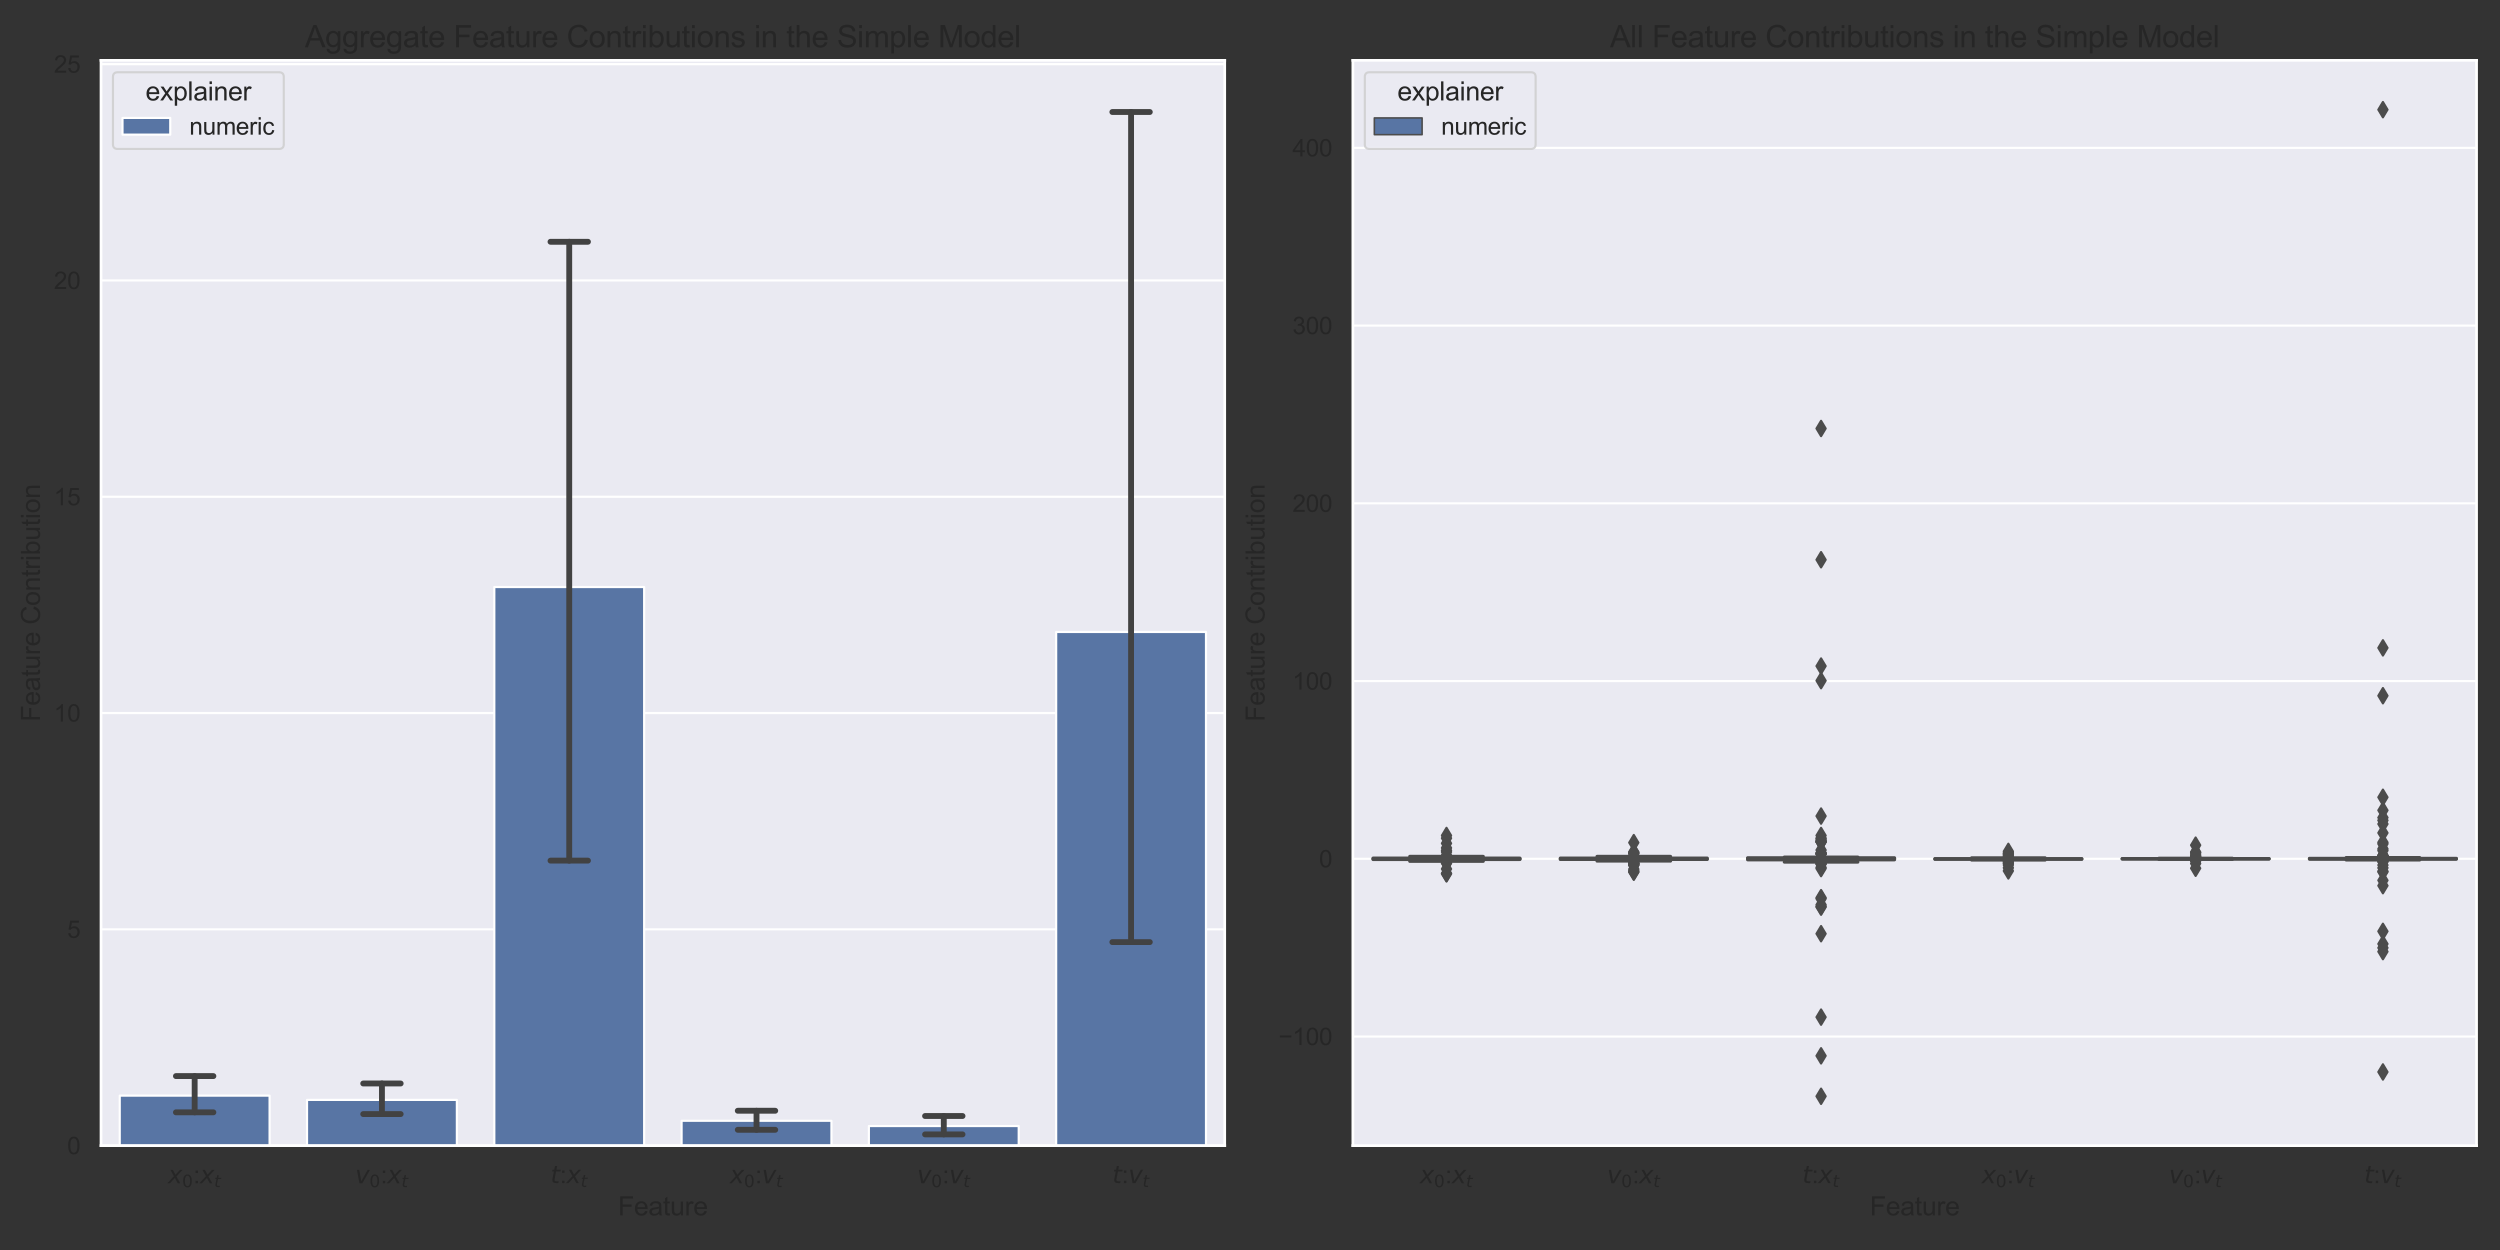 <?xml version="1.0" encoding="utf-8" standalone="no"?>
<!DOCTYPE svg PUBLIC "-//W3C//DTD SVG 1.1//EN"
  "http://www.w3.org/Graphics/SVG/1.1/DTD/svg11.dtd">
<svg height="576pt" version="1.1" viewBox="0 0 1152 576" width="1152pt" xmlns="http://www.w3.org/2000/svg" xmlns:xlink="http://www.w3.org/1999/xlink">
 <rect x="0" y="0" width="1152" height="576" fill="#333333" stroke="none"/>
 <defs>
  <style type="text/css">*{stroke-linecap:butt;stroke-linejoin:round;}</style>
 </defs>
 <g id="figure_1">
  <g id="patch_1">
   <path d="M 0 576 
L 1152 576 
L 1152 0 
L 0 0 
z
" style="fill:none;"/>
  </g>
  <g id="axes_1">
   <g id="patch_2">
    <path d="M 46.55 527.9 
L 564.35 527.9 
L 564.35 27.8 
L 46.55 27.8 
z
" style="fill:#eaeaf2;"/>
   </g>
   <g id="matplotlib.axis_1">
    <g id="xtick_1">
     <g id="text_1">
      <!-- $x_0$:$x_t$ -->
      <g style="fill:#262626;" transform="translate(77.38 545.274)scale(0.11 -0.11)">
       <defs>
        <path d="M 3841 3500 
L 2234 1784 
L 3219 0 
L 2559 0 
L 1819 1388 
L 531 0 
L -166 0 
L 1556 1844 
L 641 3500 
L 1300 3500 
L 1972 2234 
L 3144 3500 
L 3841 3500 
z
" id="DejaVuSans-Oblique-78" transform="scale(0.016)"/>
        <path d="M 2034 4250 
Q 1547 4250 1301 3770 
Q 1056 3291 1056 2328 
Q 1056 1369 1301 889 
Q 1547 409 2034 409 
Q 2525 409 2770 889 
Q 3016 1369 3016 2328 
Q 3016 3291 2770 3770 
Q 2525 4250 2034 4250 
z
M 2034 4750 
Q 2819 4750 3233 4129 
Q 3647 3509 3647 2328 
Q 3647 1150 3233 529 
Q 2819 -91 2034 -91 
Q 1250 -91 836 529 
Q 422 1150 422 2328 
Q 422 3509 836 4129 
Q 1250 4750 2034 4750 
z
" id="DejaVuSans-30" transform="scale(0.016)"/>
        <path d="M 578 2678 
L 578 3319 
L 1219 3319 
L 1219 2678 
L 578 2678 
z
M 578 0 
L 578 641 
L 1219 641 
L 1219 0 
L 578 0 
z
" id="ArialMT-3a" transform="scale(0.016)"/>
        <path d="M 2706 3500 
L 2619 3053 
L 1472 3053 
L 1100 1153 
Q 1081 1047 1072 975 
Q 1063 903 1063 863 
Q 1063 663 1183 572 
Q 1303 481 1569 481 
L 2150 481 
L 2053 0 
L 1503 0 
Q 991 0 739 200 
Q 488 400 488 806 
Q 488 878 497 964 
Q 506 1050 525 1153 
L 897 3053 
L 409 3053 
L 500 3500 
L 978 3500 
L 1172 4494 
L 1747 4494 
L 1556 3500 
L 2706 3500 
z
" id="DejaVuSans-Oblique-74" transform="scale(0.016)"/>
       </defs>
       <use transform="translate(0 0.312)" xlink:href="#DejaVuSans-Oblique-78"/>
       <use transform="translate(59.18 -16.094)scale(0.7)" xlink:href="#DejaVuSans-30"/>
       <use transform="translate(106.45 0.312)" xlink:href="#ArialMT-3a"/>
       <use transform="translate(134.233 0.312)" xlink:href="#DejaVuSans-Oblique-78"/>
       <use transform="translate(193.413 -16.094)scale(0.7)" xlink:href="#DejaVuSans-Oblique-74"/>
      </g>
     </g>
    </g>
    <g id="xtick_2">
     <g id="text_2">
      <!-- $v_0$:$x_t$ -->
      <g style="fill:#262626;" transform="translate(163.68 545.274)scale(0.11 -0.11)">
       <defs>
        <path d="M 459 3500 
L 1069 3500 
L 1581 525 
L 3256 3500 
L 3866 3500 
L 1875 0 
L 1100 0 
L 459 3500 
z
" id="DejaVuSans-Oblique-76" transform="scale(0.016)"/>
       </defs>
       <use transform="translate(0 0.312)" xlink:href="#DejaVuSans-Oblique-76"/>
       <use transform="translate(59.18 -16.094)scale(0.7)" xlink:href="#DejaVuSans-30"/>
       <use transform="translate(106.45 0.312)" xlink:href="#ArialMT-3a"/>
       <use transform="translate(134.233 0.312)" xlink:href="#DejaVuSans-Oblique-78"/>
       <use transform="translate(193.413 -16.094)scale(0.7)" xlink:href="#DejaVuSans-Oblique-74"/>
      </g>
     </g>
    </g>
    <g id="xtick_3">
     <g id="text_3">
      <!-- $t$:$x_t$ -->
      <g style="fill:#262626;" transform="translate(253.665 545.274)scale(0.11 -0.11)">
       <use transform="translate(0 0.781)" xlink:href="#DejaVuSans-Oblique-74"/>
       <use transform="translate(39.209 0.781)" xlink:href="#ArialMT-3a"/>
       <use transform="translate(66.992 0.781)" xlink:href="#DejaVuSans-Oblique-78"/>
       <use transform="translate(126.172 -15.625)scale(0.7)" xlink:href="#DejaVuSans-Oblique-74"/>
      </g>
     </g>
    </g>
    <g id="xtick_4">
     <g id="text_4">
      <!-- $x_0$:$v_t$ -->
      <g style="fill:#262626;" transform="translate(336.28 545.274)scale(0.11 -0.11)">
       <use transform="translate(0 0.312)" xlink:href="#DejaVuSans-Oblique-78"/>
       <use transform="translate(59.18 -16.094)scale(0.7)" xlink:href="#DejaVuSans-30"/>
       <use transform="translate(106.45 0.312)" xlink:href="#ArialMT-3a"/>
       <use transform="translate(134.233 0.312)" xlink:href="#DejaVuSans-Oblique-76"/>
       <use transform="translate(193.413 -16.094)scale(0.7)" xlink:href="#DejaVuSans-Oblique-74"/>
      </g>
     </g>
    </g>
    <g id="xtick_5">
     <g id="text_5">
      <!-- $v_0$:$v_t$ -->
      <g style="fill:#262626;" transform="translate(422.58 545.274)scale(0.11 -0.11)">
       <use transform="translate(0 0.312)" xlink:href="#DejaVuSans-Oblique-76"/>
       <use transform="translate(59.18 -16.094)scale(0.7)" xlink:href="#DejaVuSans-30"/>
       <use transform="translate(106.45 0.312)" xlink:href="#ArialMT-3a"/>
       <use transform="translate(134.233 0.312)" xlink:href="#DejaVuSans-Oblique-76"/>
       <use transform="translate(193.413 -16.094)scale(0.7)" xlink:href="#DejaVuSans-Oblique-74"/>
      </g>
     </g>
    </g>
    <g id="xtick_6">
     <g id="text_6">
      <!-- $t$:$v_t$ -->
      <g style="fill:#262626;" transform="translate(512.565 545.274)scale(0.11 -0.11)">
       <use transform="translate(0 0.781)" xlink:href="#DejaVuSans-Oblique-74"/>
       <use transform="translate(39.209 0.781)" xlink:href="#ArialMT-3a"/>
       <use transform="translate(66.992 0.781)" xlink:href="#DejaVuSans-Oblique-76"/>
       <use transform="translate(126.172 -15.625)scale(0.7)" xlink:href="#DejaVuSans-Oblique-74"/>
      </g>
     </g>
    </g>
    <g id="text_7">
     <!-- Feature -->
     <g style="fill:#262626;" transform="translate(284.774 560.049)scale(0.12 -0.12)">
      <defs>
       <path d="M 525 0 
L 525 4581 
L 3616 4581 
L 3616 4041 
L 1131 4041 
L 1131 2622 
L 3281 2622 
L 3281 2081 
L 1131 2081 
L 1131 0 
L 525 0 
z
" id="ArialMT-46" transform="scale(0.016)"/>
       <path d="M 2694 1069 
L 3275 997 
Q 3138 488 2766 206 
Q 2394 -75 1816 -75 
Q 1088 -75 661 373 
Q 234 822 234 1631 
Q 234 2469 665 2931 
Q 1097 3394 1784 3394 
Q 2450 3394 2872 2941 
Q 3294 2488 3294 1666 
Q 3294 1616 3291 1516 
L 816 1516 
Q 847 969 1125 678 
Q 1403 388 1819 388 
Q 2128 388 2347 550 
Q 2566 713 2694 1069 
z
M 847 1978 
L 2700 1978 
Q 2663 2397 2488 2606 
Q 2219 2931 1791 2931 
Q 1403 2931 1139 2672 
Q 875 2413 847 1978 
z
" id="ArialMT-65" transform="scale(0.016)"/>
       <path d="M 2588 409 
Q 2275 144 1986 34 
Q 1697 -75 1366 -75 
Q 819 -75 525 192 
Q 231 459 231 875 
Q 231 1119 342 1320 
Q 453 1522 633 1644 
Q 813 1766 1038 1828 
Q 1203 1872 1538 1913 
Q 2219 1994 2541 2106 
Q 2544 2222 2544 2253 
Q 2544 2597 2384 2738 
Q 2169 2928 1744 2928 
Q 1347 2928 1158 2789 
Q 969 2650 878 2297 
L 328 2372 
Q 403 2725 575 2942 
Q 747 3159 1072 3276 
Q 1397 3394 1825 3394 
Q 2250 3394 2515 3294 
Q 2781 3194 2906 3042 
Q 3031 2891 3081 2659 
Q 3109 2516 3109 2141 
L 3109 1391 
Q 3109 606 3145 398 
Q 3181 191 3288 0 
L 2700 0 
Q 2613 175 2588 409 
z
M 2541 1666 
Q 2234 1541 1622 1453 
Q 1275 1403 1131 1340 
Q 988 1278 909 1158 
Q 831 1038 831 891 
Q 831 666 1001 516 
Q 1172 366 1500 366 
Q 1825 366 2078 508 
Q 2331 650 2450 897 
Q 2541 1088 2541 1459 
L 2541 1666 
z
" id="ArialMT-61" transform="scale(0.016)"/>
       <path d="M 1650 503 
L 1731 6 
Q 1494 -44 1306 -44 
Q 1000 -44 831 53 
Q 663 150 594 308 
Q 525 466 525 972 
L 525 2881 
L 113 2881 
L 113 3319 
L 525 3319 
L 525 4141 
L 1084 4478 
L 1084 3319 
L 1650 3319 
L 1650 2881 
L 1084 2881 
L 1084 941 
Q 1084 700 1114 631 
Q 1144 563 1211 522 
Q 1278 481 1403 481 
Q 1497 481 1650 503 
z
" id="ArialMT-74" transform="scale(0.016)"/>
       <path d="M 2597 0 
L 2597 488 
Q 2209 -75 1544 -75 
Q 1250 -75 995 37 
Q 741 150 617 320 
Q 494 491 444 738 
Q 409 903 409 1263 
L 409 3319 
L 972 3319 
L 972 1478 
Q 972 1038 1006 884 
Q 1059 663 1231 536 
Q 1403 409 1656 409 
Q 1909 409 2131 539 
Q 2353 669 2445 892 
Q 2538 1116 2538 1541 
L 2538 3319 
L 3100 3319 
L 3100 0 
L 2597 0 
z
" id="ArialMT-75" transform="scale(0.016)"/>
       <path d="M 416 0 
L 416 3319 
L 922 3319 
L 922 2816 
Q 1116 3169 1280 3281 
Q 1444 3394 1641 3394 
Q 1925 3394 2219 3213 
L 2025 2691 
Q 1819 2813 1613 2813 
Q 1428 2813 1281 2702 
Q 1134 2591 1072 2394 
Q 978 2094 978 1738 
L 978 0 
L 416 0 
z
" id="ArialMT-72" transform="scale(0.016)"/>
      </defs>
      <use xlink:href="#ArialMT-46"/>
      <use x="61.084" xlink:href="#ArialMT-65"/>
      <use x="116.699" xlink:href="#ArialMT-61"/>
      <use x="172.314" xlink:href="#ArialMT-74"/>
      <use x="200.098" xlink:href="#ArialMT-75"/>
      <use x="255.713" xlink:href="#ArialMT-72"/>
      <use x="289.014" xlink:href="#ArialMT-65"/>
     </g>
    </g>
   </g>
   <g id="matplotlib.axis_2">
    <g id="ytick_1">
     <g id="line2d_1">
      <path clip-path="url(#p43b393868a)" d="M 46.55 527.9 
L 564.35 527.9 
" style="fill:none;stroke:#ffffff;stroke-linecap:round;"/>
     </g>
     <g id="text_8">
      <!-- 0 -->
      <g style="fill:#262626;" transform="translate(30.933 531.837)scale(0.11 -0.11)">
       <defs>
        <path d="M 266 2259 
Q 266 3072 433 3567 
Q 600 4063 929 4331 
Q 1259 4600 1759 4600 
Q 2128 4600 2406 4451 
Q 2684 4303 2865 4023 
Q 3047 3744 3150 3342 
Q 3253 2941 3253 2259 
Q 3253 1453 3087 958 
Q 2922 463 2592 192 
Q 2263 -78 1759 -78 
Q 1097 -78 719 397 
Q 266 969 266 2259 
z
M 844 2259 
Q 844 1131 1108 757 
Q 1372 384 1759 384 
Q 2147 384 2411 759 
Q 2675 1134 2675 2259 
Q 2675 3391 2411 3762 
Q 2147 4134 1753 4134 
Q 1366 4134 1134 3806 
Q 844 3388 844 2259 
z
" id="ArialMT-30" transform="scale(0.016)"/>
       </defs>
       <use xlink:href="#ArialMT-30"/>
      </g>
     </g>
    </g>
    <g id="ytick_2">
     <g id="line2d_2">
      <path clip-path="url(#p43b393868a)" d="M 46.55 428.234 
L 564.35 428.234 
" style="fill:none;stroke:#ffffff;stroke-linecap:round;"/>
     </g>
     <g id="text_9">
      <!-- 5 -->
      <g style="fill:#262626;" transform="translate(30.933 432.171)scale(0.11 -0.11)">
       <defs>
        <path d="M 266 1200 
L 856 1250 
Q 922 819 1161 601 
Q 1400 384 1738 384 
Q 2144 384 2425 690 
Q 2706 997 2706 1503 
Q 2706 1984 2436 2262 
Q 2166 2541 1728 2541 
Q 1456 2541 1237 2417 
Q 1019 2294 894 2097 
L 366 2166 
L 809 4519 
L 3088 4519 
L 3088 3981 
L 1259 3981 
L 1013 2750 
Q 1425 3038 1878 3038 
Q 2478 3038 2890 2622 
Q 3303 2206 3303 1553 
Q 3303 931 2941 478 
Q 2500 -78 1738 -78 
Q 1113 -78 717 272 
Q 322 622 266 1200 
z
" id="ArialMT-35" transform="scale(0.016)"/>
       </defs>
       <use xlink:href="#ArialMT-35"/>
      </g>
     </g>
    </g>
    <g id="ytick_3">
     <g id="line2d_3">
      <path clip-path="url(#p43b393868a)" d="M 46.55 328.569 
L 564.35 328.569 
" style="fill:none;stroke:#ffffff;stroke-linecap:round;"/>
     </g>
     <g id="text_10">
      <!-- 10 -->
      <g style="fill:#262626;" transform="translate(24.816 332.506)scale(0.11 -0.11)">
       <defs>
        <path d="M 2384 0 
L 1822 0 
L 1822 3584 
Q 1619 3391 1289 3197 
Q 959 3003 697 2906 
L 697 3450 
Q 1169 3672 1522 3987 
Q 1875 4303 2022 4600 
L 2384 4600 
L 2384 0 
z
" id="ArialMT-31" transform="scale(0.016)"/>
       </defs>
       <use xlink:href="#ArialMT-31"/>
       <use x="55.615" xlink:href="#ArialMT-30"/>
      </g>
     </g>
    </g>
    <g id="ytick_4">
     <g id="line2d_4">
      <path clip-path="url(#p43b393868a)" d="M 46.55 228.903 
L 564.35 228.903 
" style="fill:none;stroke:#ffffff;stroke-linecap:round;"/>
     </g>
     <g id="text_11">
      <!-- 15 -->
      <g style="fill:#262626;" transform="translate(24.816 232.84)scale(0.11 -0.11)">
       <use xlink:href="#ArialMT-31"/>
       <use x="55.615" xlink:href="#ArialMT-35"/>
      </g>
     </g>
    </g>
    <g id="ytick_5">
     <g id="line2d_5">
      <path clip-path="url(#p43b393868a)" d="M 46.55 129.238 
L 564.35 129.238 
" style="fill:none;stroke:#ffffff;stroke-linecap:round;"/>
     </g>
     <g id="text_12">
      <!-- 20 -->
      <g style="fill:#262626;" transform="translate(24.816 133.175)scale(0.11 -0.11)">
       <defs>
        <path d="M 3222 541 
L 3222 0 
L 194 0 
Q 188 203 259 391 
Q 375 700 629 1000 
Q 884 1300 1366 1694 
Q 2113 2306 2375 2664 
Q 2638 3022 2638 3341 
Q 2638 3675 2398 3904 
Q 2159 4134 1775 4134 
Q 1369 4134 1125 3890 
Q 881 3647 878 3216 
L 300 3275 
Q 359 3922 746 4261 
Q 1134 4600 1788 4600 
Q 2447 4600 2831 4234 
Q 3216 3869 3216 3328 
Q 3216 3053 3103 2787 
Q 2991 2522 2730 2228 
Q 2469 1934 1863 1422 
Q 1356 997 1212 845 
Q 1069 694 975 541 
L 3222 541 
z
" id="ArialMT-32" transform="scale(0.016)"/>
       </defs>
       <use xlink:href="#ArialMT-32"/>
       <use x="55.615" xlink:href="#ArialMT-30"/>
      </g>
     </g>
    </g>
    <g id="ytick_6">
     <g id="line2d_6">
      <path clip-path="url(#p43b393868a)" d="M 46.55 29.572 
L 564.35 29.572 
" style="fill:none;stroke:#ffffff;stroke-linecap:round;"/>
     </g>
     <g id="text_13">
      <!-- 25 -->
      <g style="fill:#262626;" transform="translate(24.816 33.509)scale(0.11 -0.11)">
       <use xlink:href="#ArialMT-32"/>
       <use x="55.615" xlink:href="#ArialMT-35"/>
      </g>
     </g>
    </g>
    <g id="text_14">
     <!-- Feature Contribution -->
     <g style="fill:#262626;" transform="translate(18.431 332.543)rotate(-90)scale(0.12 -0.12)">
      <defs>
       <path id="ArialMT-20" transform="scale(0.016)"/>
       <path d="M 3763 1606 
L 4369 1453 
Q 4178 706 3683 314 
Q 3188 -78 2472 -78 
Q 1731 -78 1267 223 
Q 803 525 561 1097 
Q 319 1669 319 2325 
Q 319 3041 592 3573 
Q 866 4106 1370 4382 
Q 1875 4659 2481 4659 
Q 3169 4659 3637 4309 
Q 4106 3959 4291 3325 
L 3694 3184 
Q 3534 3684 3231 3912 
Q 2928 4141 2469 4141 
Q 1941 4141 1586 3887 
Q 1231 3634 1087 3207 
Q 944 2781 944 2328 
Q 944 1744 1114 1308 
Q 1284 872 1643 656 
Q 2003 441 2422 441 
Q 2931 441 3284 734 
Q 3638 1028 3763 1606 
z
" id="ArialMT-43" transform="scale(0.016)"/>
       <path d="M 213 1659 
Q 213 2581 725 3025 
Q 1153 3394 1769 3394 
Q 2453 3394 2887 2945 
Q 3322 2497 3322 1706 
Q 3322 1066 3130 698 
Q 2938 331 2570 128 
Q 2203 -75 1769 -75 
Q 1072 -75 642 372 
Q 213 819 213 1659 
z
M 791 1659 
Q 791 1022 1069 705 
Q 1347 388 1769 388 
Q 2188 388 2466 706 
Q 2744 1025 2744 1678 
Q 2744 2294 2464 2611 
Q 2184 2928 1769 2928 
Q 1347 2928 1069 2612 
Q 791 2297 791 1659 
z
" id="ArialMT-6f" transform="scale(0.016)"/>
       <path d="M 422 0 
L 422 3319 
L 928 3319 
L 928 2847 
Q 1294 3394 1984 3394 
Q 2284 3394 2536 3286 
Q 2788 3178 2913 3003 
Q 3038 2828 3088 2588 
Q 3119 2431 3119 2041 
L 3119 0 
L 2556 0 
L 2556 2019 
Q 2556 2363 2490 2533 
Q 2425 2703 2258 2804 
Q 2091 2906 1866 2906 
Q 1506 2906 1245 2678 
Q 984 2450 984 1813 
L 984 0 
L 422 0 
z
" id="ArialMT-6e" transform="scale(0.016)"/>
       <path d="M 425 3934 
L 425 4581 
L 988 4581 
L 988 3934 
L 425 3934 
z
M 425 0 
L 425 3319 
L 988 3319 
L 988 0 
L 425 0 
z
" id="ArialMT-69" transform="scale(0.016)"/>
       <path d="M 941 0 
L 419 0 
L 419 4581 
L 981 4581 
L 981 2947 
Q 1338 3394 1891 3394 
Q 2197 3394 2470 3270 
Q 2744 3147 2920 2923 
Q 3097 2700 3197 2384 
Q 3297 2069 3297 1709 
Q 3297 856 2875 390 
Q 2453 -75 1863 -75 
Q 1275 -75 941 416 
L 941 0 
z
M 934 1684 
Q 934 1088 1097 822 
Q 1363 388 1816 388 
Q 2184 388 2453 708 
Q 2722 1028 2722 1663 
Q 2722 2313 2464 2622 
Q 2206 2931 1841 2931 
Q 1472 2931 1203 2611 
Q 934 2291 934 1684 
z
" id="ArialMT-62" transform="scale(0.016)"/>
      </defs>
      <use xlink:href="#ArialMT-46"/>
      <use x="61.084" xlink:href="#ArialMT-65"/>
      <use x="116.699" xlink:href="#ArialMT-61"/>
      <use x="172.314" xlink:href="#ArialMT-74"/>
      <use x="200.098" xlink:href="#ArialMT-75"/>
      <use x="255.713" xlink:href="#ArialMT-72"/>
      <use x="289.014" xlink:href="#ArialMT-65"/>
      <use x="344.629" xlink:href="#ArialMT-20"/>
      <use x="372.412" xlink:href="#ArialMT-43"/>
      <use x="444.629" xlink:href="#ArialMT-6f"/>
      <use x="500.244" xlink:href="#ArialMT-6e"/>
      <use x="555.859" xlink:href="#ArialMT-74"/>
      <use x="583.643" xlink:href="#ArialMT-72"/>
      <use x="616.943" xlink:href="#ArialMT-69"/>
      <use x="639.16" xlink:href="#ArialMT-62"/>
      <use x="694.775" xlink:href="#ArialMT-75"/>
      <use x="750.391" xlink:href="#ArialMT-74"/>
      <use x="778.174" xlink:href="#ArialMT-69"/>
      <use x="800.391" xlink:href="#ArialMT-6f"/>
      <use x="856.006" xlink:href="#ArialMT-6e"/>
     </g>
    </g>
   </g>
   <g id="patch_3">
    <path clip-path="url(#p43b393868a)" d="M 55.18 527.9 
L 124.22 527.9 
L 124.22 504.862 
L 55.18 504.862 
z
" style="fill:#5875a4;stroke:#ffffff;stroke-linejoin:miter;"/>
   </g>
   <g id="patch_4">
    <path clip-path="url(#p43b393868a)" d="M 141.48 527.9 
L 210.52 527.9 
L 210.52 506.842 
L 141.48 506.842 
z
" style="fill:#5875a4;stroke:#ffffff;stroke-linejoin:miter;"/>
   </g>
   <g id="patch_5">
    <path clip-path="url(#p43b393868a)" d="M 227.78 527.9 
L 296.82 527.9 
L 296.82 270.503 
L 227.78 270.503 
z
" style="fill:#5875a4;stroke:#ffffff;stroke-linejoin:miter;"/>
   </g>
   <g id="patch_6">
    <path clip-path="url(#p43b393868a)" d="M 314.08 527.9 
L 383.12 527.9 
L 383.12 516.468 
L 314.08 516.468 
z
" style="fill:#5875a4;stroke:#ffffff;stroke-linejoin:miter;"/>
   </g>
   <g id="patch_7">
    <path clip-path="url(#p43b393868a)" d="M 400.38 527.9 
L 469.42 527.9 
L 469.42 518.88 
L 400.38 518.88 
z
" style="fill:#5875a4;stroke:#ffffff;stroke-linejoin:miter;"/>
   </g>
   <g id="patch_8">
    <path clip-path="url(#p43b393868a)" d="M 486.68 527.9 
L 555.72 527.9 
L 555.72 291.215 
L 486.68 291.215 
z
" style="fill:#5875a4;stroke:#ffffff;stroke-linejoin:miter;"/>
   </g>
   <g id="line2d_7">
    <path clip-path="url(#p43b393868a)" d="M 89.7 512.562 
L 89.7 495.862 
" style="fill:none;stroke:#424242;stroke-linecap:round;stroke-width:2.7;"/>
   </g>
   <g id="line2d_8">
    <path clip-path="url(#p43b393868a)" d="M 81.07 512.562 
L 98.33 512.562 
" style="fill:none;stroke:#424242;stroke-linecap:round;stroke-width:2.7;"/>
   </g>
   <g id="line2d_9">
    <path clip-path="url(#p43b393868a)" d="M 81.07 495.862 
L 98.33 495.862 
" style="fill:none;stroke:#424242;stroke-linecap:round;stroke-width:2.7;"/>
   </g>
   <g id="line2d_10">
    <path clip-path="url(#p43b393868a)" d="M 176 513.366 
L 176 499.274 
" style="fill:none;stroke:#424242;stroke-linecap:round;stroke-width:2.7;"/>
   </g>
   <g id="line2d_11">
    <path clip-path="url(#p43b393868a)" d="M 167.37 513.366 
L 184.63 513.366 
" style="fill:none;stroke:#424242;stroke-linecap:round;stroke-width:2.7;"/>
   </g>
   <g id="line2d_12">
    <path clip-path="url(#p43b393868a)" d="M 167.37 499.274 
L 184.63 499.274 
" style="fill:none;stroke:#424242;stroke-linecap:round;stroke-width:2.7;"/>
   </g>
   <g id="line2d_13">
    <path clip-path="url(#p43b393868a)" d="M 262.3 396.576 
L 262.3 111.409 
" style="fill:none;stroke:#424242;stroke-linecap:round;stroke-width:2.7;"/>
   </g>
   <g id="line2d_14">
    <path clip-path="url(#p43b393868a)" d="M 253.67 396.576 
L 270.93 396.576 
" style="fill:none;stroke:#424242;stroke-linecap:round;stroke-width:2.7;"/>
   </g>
   <g id="line2d_15">
    <path clip-path="url(#p43b393868a)" d="M 253.67 111.409 
L 270.93 111.409 
" style="fill:none;stroke:#424242;stroke-linecap:round;stroke-width:2.7;"/>
   </g>
   <g id="line2d_16">
    <path clip-path="url(#p43b393868a)" d="M 348.6 520.613 
L 348.6 511.839 
" style="fill:none;stroke:#424242;stroke-linecap:round;stroke-width:2.7;"/>
   </g>
   <g id="line2d_17">
    <path clip-path="url(#p43b393868a)" d="M 339.97 520.613 
L 357.23 520.613 
" style="fill:none;stroke:#424242;stroke-linecap:round;stroke-width:2.7;"/>
   </g>
   <g id="line2d_18">
    <path clip-path="url(#p43b393868a)" d="M 339.97 511.839 
L 357.23 511.839 
" style="fill:none;stroke:#424242;stroke-linecap:round;stroke-width:2.7;"/>
   </g>
   <g id="line2d_19">
    <path clip-path="url(#p43b393868a)" d="M 434.9 522.728 
L 434.9 514.257 
" style="fill:none;stroke:#424242;stroke-linecap:round;stroke-width:2.7;"/>
   </g>
   <g id="line2d_20">
    <path clip-path="url(#p43b393868a)" d="M 426.27 522.728 
L 443.53 522.728 
" style="fill:none;stroke:#424242;stroke-linecap:round;stroke-width:2.7;"/>
   </g>
   <g id="line2d_21">
    <path clip-path="url(#p43b393868a)" d="M 426.27 514.257 
L 443.53 514.257 
" style="fill:none;stroke:#424242;stroke-linecap:round;stroke-width:2.7;"/>
   </g>
   <g id="line2d_22">
    <path clip-path="url(#p43b393868a)" d="M 521.2 434.119 
L 521.2 51.614 
" style="fill:none;stroke:#424242;stroke-linecap:round;stroke-width:2.7;"/>
   </g>
   <g id="line2d_23">
    <path clip-path="url(#p43b393868a)" d="M 512.57 434.119 
L 529.83 434.119 
" style="fill:none;stroke:#424242;stroke-linecap:round;stroke-width:2.7;"/>
   </g>
   <g id="line2d_24">
    <path clip-path="url(#p43b393868a)" d="M 512.57 51.614 
L 529.83 51.614 
" style="fill:none;stroke:#424242;stroke-linecap:round;stroke-width:2.7;"/>
   </g>
   <g id="patch_9">
    <path d="M 46.55 527.9 
L 46.55 27.8 
" style="fill:none;stroke:#ffffff;stroke-linecap:square;stroke-linejoin:miter;stroke-width:1.25;"/>
   </g>
   <g id="patch_10">
    <path d="M 564.35 527.9 
L 564.35 27.8 
" style="fill:none;stroke:#ffffff;stroke-linecap:square;stroke-linejoin:miter;stroke-width:1.25;"/>
   </g>
   <g id="patch_11">
    <path d="M 46.55 527.9 
L 564.35 527.9 
" style="fill:none;stroke:#ffffff;stroke-linecap:square;stroke-linejoin:miter;stroke-width:1.25;"/>
   </g>
   <g id="patch_12">
    <path d="M 46.55 27.8 
L 564.35 27.8 
" style="fill:none;stroke:#ffffff;stroke-linecap:square;stroke-linejoin:miter;stroke-width:1.25;"/>
   </g>
   <g id="text_15">
    <!-- Aggregate Feature Contributions in the Simple Model -->
    <g style="fill:#262626;" transform="translate(140.48 21.8)scale(0.14 -0.14)">
     <defs>
      <path d="M -9 0 
L 1750 4581 
L 2403 4581 
L 4278 0 
L 3588 0 
L 3053 1388 
L 1138 1388 
L 634 0 
L -9 0 
z
M 1313 1881 
L 2866 1881 
L 2388 3150 
Q 2169 3728 2063 4100 
Q 1975 3659 1816 3225 
L 1313 1881 
z
" id="ArialMT-41" transform="scale(0.016)"/>
      <path d="M 319 -275 
L 866 -356 
Q 900 -609 1056 -725 
Q 1266 -881 1628 -881 
Q 2019 -881 2231 -725 
Q 2444 -569 2519 -288 
Q 2563 -116 2559 434 
Q 2191 0 1641 0 
Q 956 0 581 494 
Q 206 988 206 1678 
Q 206 2153 378 2554 
Q 550 2956 876 3175 
Q 1203 3394 1644 3394 
Q 2231 3394 2613 2919 
L 2613 3319 
L 3131 3319 
L 3131 450 
Q 3131 -325 2973 -648 
Q 2816 -972 2473 -1159 
Q 2131 -1347 1631 -1347 
Q 1038 -1347 672 -1080 
Q 306 -813 319 -275 
z
M 784 1719 
Q 784 1066 1043 766 
Q 1303 466 1694 466 
Q 2081 466 2343 764 
Q 2606 1063 2606 1700 
Q 2606 2309 2336 2618 
Q 2066 2928 1684 2928 
Q 1309 2928 1046 2623 
Q 784 2319 784 1719 
z
" id="ArialMT-67" transform="scale(0.016)"/>
      <path d="M 197 991 
L 753 1078 
Q 800 744 1014 566 
Q 1228 388 1613 388 
Q 2000 388 2187 545 
Q 2375 703 2375 916 
Q 2375 1106 2209 1216 
Q 2094 1291 1634 1406 
Q 1016 1563 777 1677 
Q 538 1791 414 1992 
Q 291 2194 291 2438 
Q 291 2659 392 2848 
Q 494 3038 669 3163 
Q 800 3259 1026 3326 
Q 1253 3394 1513 3394 
Q 1903 3394 2198 3281 
Q 2494 3169 2634 2976 
Q 2775 2784 2828 2463 
L 2278 2388 
Q 2241 2644 2061 2787 
Q 1881 2931 1553 2931 
Q 1166 2931 1000 2803 
Q 834 2675 834 2503 
Q 834 2394 903 2306 
Q 972 2216 1119 2156 
Q 1203 2125 1616 2013 
Q 2213 1853 2448 1751 
Q 2684 1650 2818 1456 
Q 2953 1263 2953 975 
Q 2953 694 2789 445 
Q 2625 197 2315 61 
Q 2006 -75 1616 -75 
Q 969 -75 630 194 
Q 291 463 197 991 
z
" id="ArialMT-73" transform="scale(0.016)"/>
      <path d="M 422 0 
L 422 4581 
L 984 4581 
L 984 2938 
Q 1378 3394 1978 3394 
Q 2347 3394 2619 3248 
Q 2891 3103 3008 2847 
Q 3125 2591 3125 2103 
L 3125 0 
L 2563 0 
L 2563 2103 
Q 2563 2525 2380 2717 
Q 2197 2909 1863 2909 
Q 1613 2909 1392 2779 
Q 1172 2650 1078 2428 
Q 984 2206 984 1816 
L 984 0 
L 422 0 
z
" id="ArialMT-68" transform="scale(0.016)"/>
      <path d="M 288 1472 
L 859 1522 
Q 900 1178 1048 958 
Q 1197 738 1509 602 
Q 1822 466 2213 466 
Q 2559 466 2825 569 
Q 3091 672 3220 851 
Q 3350 1031 3350 1244 
Q 3350 1459 3225 1620 
Q 3100 1781 2813 1891 
Q 2628 1963 1997 2114 
Q 1366 2266 1113 2400 
Q 784 2572 623 2826 
Q 463 3081 463 3397 
Q 463 3744 659 4045 
Q 856 4347 1234 4503 
Q 1613 4659 2075 4659 
Q 2584 4659 2973 4495 
Q 3363 4331 3572 4012 
Q 3781 3694 3797 3291 
L 3216 3247 
Q 3169 3681 2898 3903 
Q 2628 4125 2100 4125 
Q 1550 4125 1298 3923 
Q 1047 3722 1047 3438 
Q 1047 3191 1225 3031 
Q 1400 2872 2139 2705 
Q 2878 2538 3153 2413 
Q 3553 2228 3743 1945 
Q 3934 1663 3934 1294 
Q 3934 928 3725 604 
Q 3516 281 3123 101 
Q 2731 -78 2241 -78 
Q 1619 -78 1198 103 
Q 778 284 539 648 
Q 300 1013 288 1472 
z
" id="ArialMT-53" transform="scale(0.016)"/>
      <path d="M 422 0 
L 422 3319 
L 925 3319 
L 925 2853 
Q 1081 3097 1340 3245 
Q 1600 3394 1931 3394 
Q 2300 3394 2536 3241 
Q 2772 3088 2869 2813 
Q 3263 3394 3894 3394 
Q 4388 3394 4653 3120 
Q 4919 2847 4919 2278 
L 4919 0 
L 4359 0 
L 4359 2091 
Q 4359 2428 4304 2576 
Q 4250 2725 4106 2815 
Q 3963 2906 3769 2906 
Q 3419 2906 3187 2673 
Q 2956 2441 2956 1928 
L 2956 0 
L 2394 0 
L 2394 2156 
Q 2394 2531 2256 2718 
Q 2119 2906 1806 2906 
Q 1569 2906 1367 2781 
Q 1166 2656 1075 2415 
Q 984 2175 984 1722 
L 984 0 
L 422 0 
z
" id="ArialMT-6d" transform="scale(0.016)"/>
      <path d="M 422 -1272 
L 422 3319 
L 934 3319 
L 934 2888 
Q 1116 3141 1344 3267 
Q 1572 3394 1897 3394 
Q 2322 3394 2647 3175 
Q 2972 2956 3137 2557 
Q 3303 2159 3303 1684 
Q 3303 1175 3120 767 
Q 2938 359 2589 142 
Q 2241 -75 1856 -75 
Q 1575 -75 1351 44 
Q 1128 163 984 344 
L 984 -1272 
L 422 -1272 
z
M 931 1641 
Q 931 1000 1190 694 
Q 1450 388 1819 388 
Q 2194 388 2461 705 
Q 2728 1022 2728 1688 
Q 2728 2322 2467 2637 
Q 2206 2953 1844 2953 
Q 1484 2953 1207 2617 
Q 931 2281 931 1641 
z
" id="ArialMT-70" transform="scale(0.016)"/>
      <path d="M 409 0 
L 409 4581 
L 972 4581 
L 972 0 
L 409 0 
z
" id="ArialMT-6c" transform="scale(0.016)"/>
      <path d="M 475 0 
L 475 4581 
L 1388 4581 
L 2472 1338 
Q 2622 884 2691 659 
Q 2769 909 2934 1394 
L 4031 4581 
L 4847 4581 
L 4847 0 
L 4263 0 
L 4263 3834 
L 2931 0 
L 2384 0 
L 1059 3900 
L 1059 0 
L 475 0 
z
" id="ArialMT-4d" transform="scale(0.016)"/>
      <path d="M 2575 0 
L 2575 419 
Q 2259 -75 1647 -75 
Q 1250 -75 917 144 
Q 584 363 401 755 
Q 219 1147 219 1656 
Q 219 2153 384 2558 
Q 550 2963 881 3178 
Q 1213 3394 1622 3394 
Q 1922 3394 2156 3267 
Q 2391 3141 2538 2938 
L 2538 4581 
L 3097 4581 
L 3097 0 
L 2575 0 
z
M 797 1656 
Q 797 1019 1065 703 
Q 1334 388 1700 388 
Q 2069 388 2326 689 
Q 2584 991 2584 1609 
Q 2584 2291 2321 2609 
Q 2059 2928 1675 2928 
Q 1300 2928 1048 2622 
Q 797 2316 797 1656 
z
" id="ArialMT-64" transform="scale(0.016)"/>
     </defs>
     <use xlink:href="#ArialMT-41"/>
     <use x="66.699" xlink:href="#ArialMT-67"/>
     <use x="122.314" xlink:href="#ArialMT-67"/>
     <use x="177.93" xlink:href="#ArialMT-72"/>
     <use x="211.23" xlink:href="#ArialMT-65"/>
     <use x="266.846" xlink:href="#ArialMT-67"/>
     <use x="322.461" xlink:href="#ArialMT-61"/>
     <use x="378.076" xlink:href="#ArialMT-74"/>
     <use x="405.859" xlink:href="#ArialMT-65"/>
     <use x="461.475" xlink:href="#ArialMT-20"/>
     <use x="489.258" xlink:href="#ArialMT-46"/>
     <use x="550.342" xlink:href="#ArialMT-65"/>
     <use x="605.957" xlink:href="#ArialMT-61"/>
     <use x="661.572" xlink:href="#ArialMT-74"/>
     <use x="689.355" xlink:href="#ArialMT-75"/>
     <use x="744.971" xlink:href="#ArialMT-72"/>
     <use x="778.271" xlink:href="#ArialMT-65"/>
     <use x="833.887" xlink:href="#ArialMT-20"/>
     <use x="861.67" xlink:href="#ArialMT-43"/>
     <use x="933.887" xlink:href="#ArialMT-6f"/>
     <use x="989.502" xlink:href="#ArialMT-6e"/>
     <use x="1045.117" xlink:href="#ArialMT-74"/>
     <use x="1072.9" xlink:href="#ArialMT-72"/>
     <use x="1106.201" xlink:href="#ArialMT-69"/>
     <use x="1128.418" xlink:href="#ArialMT-62"/>
     <use x="1184.033" xlink:href="#ArialMT-75"/>
     <use x="1239.648" xlink:href="#ArialMT-74"/>
     <use x="1267.432" xlink:href="#ArialMT-69"/>
     <use x="1289.648" xlink:href="#ArialMT-6f"/>
     <use x="1345.264" xlink:href="#ArialMT-6e"/>
     <use x="1400.879" xlink:href="#ArialMT-73"/>
     <use x="1450.879" xlink:href="#ArialMT-20"/>
     <use x="1478.662" xlink:href="#ArialMT-69"/>
     <use x="1500.879" xlink:href="#ArialMT-6e"/>
     <use x="1556.494" xlink:href="#ArialMT-20"/>
     <use x="1584.277" xlink:href="#ArialMT-74"/>
     <use x="1612.061" xlink:href="#ArialMT-68"/>
     <use x="1667.676" xlink:href="#ArialMT-65"/>
     <use x="1723.291" xlink:href="#ArialMT-20"/>
     <use x="1751.074" xlink:href="#ArialMT-53"/>
     <use x="1817.773" xlink:href="#ArialMT-69"/>
     <use x="1839.99" xlink:href="#ArialMT-6d"/>
     <use x="1923.291" xlink:href="#ArialMT-70"/>
     <use x="1978.906" xlink:href="#ArialMT-6c"/>
     <use x="2001.123" xlink:href="#ArialMT-65"/>
     <use x="2056.738" xlink:href="#ArialMT-20"/>
     <use x="2084.521" xlink:href="#ArialMT-4d"/>
     <use x="2167.822" xlink:href="#ArialMT-6f"/>
     <use x="2223.438" xlink:href="#ArialMT-64"/>
     <use x="2279.053" xlink:href="#ArialMT-65"/>
     <use x="2334.668" xlink:href="#ArialMT-6c"/>
    </g>
   </g>
   <g id="legend_1">
    <g id="patch_13">
     <path d="M 54.25 68.634 
L 128.57 68.634 
Q 130.77 68.634 130.77 66.434 
L 130.77 35.5 
Q 130.77 33.3 128.57 33.3 
L 54.25 33.3 
Q 52.05 33.3 52.05 35.5 
L 52.05 66.434 
Q 52.05 68.634 54.25 68.634 
z
" style="fill:#eaeaf2;opacity:0.8;stroke:#cccccc;stroke-linejoin:miter;"/>
    </g>
    <g id="text_16">
     <!-- explainer -->
     <g style="fill:#262626;" transform="translate(67.063 46.289)scale(0.12 -0.12)">
      <defs>
       <path d="M 47 0 
L 1259 1725 
L 138 3319 
L 841 3319 
L 1350 2541 
Q 1494 2319 1581 2169 
Q 1719 2375 1834 2534 
L 2394 3319 
L 3066 3319 
L 1919 1756 
L 3153 0 
L 2463 0 
L 1781 1031 
L 1600 1309 
L 728 0 
L 47 0 
z
" id="ArialMT-78" transform="scale(0.016)"/>
      </defs>
      <use xlink:href="#ArialMT-65"/>
      <use x="55.615" xlink:href="#ArialMT-78"/>
      <use x="105.615" xlink:href="#ArialMT-70"/>
      <use x="161.23" xlink:href="#ArialMT-6c"/>
      <use x="183.447" xlink:href="#ArialMT-61"/>
      <use x="239.062" xlink:href="#ArialMT-69"/>
      <use x="261.279" xlink:href="#ArialMT-6e"/>
      <use x="316.895" xlink:href="#ArialMT-65"/>
      <use x="372.51" xlink:href="#ArialMT-72"/>
     </g>
    </g>
    <g id="patch_14">
     <path d="M 56.45 62.048 
L 78.45 62.048 
L 78.45 54.348 
L 56.45 54.348 
z
" style="fill:#5875a4;stroke:#ffffff;stroke-linejoin:miter;"/>
    </g>
    <g id="text_17">
     <!-- numeric -->
     <g style="fill:#262626;" transform="translate(87.25 62.048)scale(0.11 -0.11)">
      <defs>
       <path d="M 2588 1216 
L 3141 1144 
Q 3050 572 2676 248 
Q 2303 -75 1759 -75 
Q 1078 -75 664 370 
Q 250 816 250 1647 
Q 250 2184 428 2587 
Q 606 2991 970 3192 
Q 1334 3394 1763 3394 
Q 2303 3394 2647 3120 
Q 2991 2847 3088 2344 
L 2541 2259 
Q 2463 2594 2264 2762 
Q 2066 2931 1784 2931 
Q 1359 2931 1093 2626 
Q 828 2322 828 1663 
Q 828 994 1084 691 
Q 1341 388 1753 388 
Q 2084 388 2306 591 
Q 2528 794 2588 1216 
z
" id="ArialMT-63" transform="scale(0.016)"/>
      </defs>
      <use xlink:href="#ArialMT-6e"/>
      <use x="55.615" xlink:href="#ArialMT-75"/>
      <use x="111.23" xlink:href="#ArialMT-6d"/>
      <use x="194.531" xlink:href="#ArialMT-65"/>
      <use x="250.146" xlink:href="#ArialMT-72"/>
      <use x="283.447" xlink:href="#ArialMT-69"/>
      <use x="305.664" xlink:href="#ArialMT-63"/>
     </g>
    </g>
   </g>
  </g>
  <g id="axes_2">
   <g id="patch_15">
    <path d="M 623.4 527.9 
L 1141.2 527.9 
L 1141.2 27.8 
L 623.4 27.8 
z
" style="fill:#eaeaf2;"/>
   </g>
   <g id="matplotlib.axis_3">
    <g id="xtick_7">
     <g id="text_18">
      <!-- $x_0$:$x_t$ -->
      <g style="fill:#262626;" transform="translate(654.23 545.274)scale(0.11 -0.11)">
       <use transform="translate(0 0.312)" xlink:href="#DejaVuSans-Oblique-78"/>
       <use transform="translate(59.18 -16.094)scale(0.7)" xlink:href="#DejaVuSans-30"/>
       <use transform="translate(106.45 0.312)" xlink:href="#ArialMT-3a"/>
       <use transform="translate(134.233 0.312)" xlink:href="#DejaVuSans-Oblique-78"/>
       <use transform="translate(193.413 -16.094)scale(0.7)" xlink:href="#DejaVuSans-Oblique-74"/>
      </g>
     </g>
    </g>
    <g id="xtick_8">
     <g id="text_19">
      <!-- $v_0$:$x_t$ -->
      <g style="fill:#262626;" transform="translate(740.53 545.274)scale(0.11 -0.11)">
       <use transform="translate(0 0.312)" xlink:href="#DejaVuSans-Oblique-76"/>
       <use transform="translate(59.18 -16.094)scale(0.7)" xlink:href="#DejaVuSans-30"/>
       <use transform="translate(106.45 0.312)" xlink:href="#ArialMT-3a"/>
       <use transform="translate(134.233 0.312)" xlink:href="#DejaVuSans-Oblique-78"/>
       <use transform="translate(193.413 -16.094)scale(0.7)" xlink:href="#DejaVuSans-Oblique-74"/>
      </g>
     </g>
    </g>
    <g id="xtick_9">
     <g id="text_20">
      <!-- $t$:$x_t$ -->
      <g style="fill:#262626;" transform="translate(830.515 545.274)scale(0.11 -0.11)">
       <use transform="translate(0 0.781)" xlink:href="#DejaVuSans-Oblique-74"/>
       <use transform="translate(39.209 0.781)" xlink:href="#ArialMT-3a"/>
       <use transform="translate(66.992 0.781)" xlink:href="#DejaVuSans-Oblique-78"/>
       <use transform="translate(126.172 -15.625)scale(0.7)" xlink:href="#DejaVuSans-Oblique-74"/>
      </g>
     </g>
    </g>
    <g id="xtick_10">
     <g id="text_21">
      <!-- $x_0$:$v_t$ -->
      <g style="fill:#262626;" transform="translate(913.13 545.274)scale(0.11 -0.11)">
       <use transform="translate(0 0.312)" xlink:href="#DejaVuSans-Oblique-78"/>
       <use transform="translate(59.18 -16.094)scale(0.7)" xlink:href="#DejaVuSans-30"/>
       <use transform="translate(106.45 0.312)" xlink:href="#ArialMT-3a"/>
       <use transform="translate(134.233 0.312)" xlink:href="#DejaVuSans-Oblique-76"/>
       <use transform="translate(193.413 -16.094)scale(0.7)" xlink:href="#DejaVuSans-Oblique-74"/>
      </g>
     </g>
    </g>
    <g id="xtick_11">
     <g id="text_22">
      <!-- $v_0$:$v_t$ -->
      <g style="fill:#262626;" transform="translate(999.43 545.274)scale(0.11 -0.11)">
       <use transform="translate(0 0.312)" xlink:href="#DejaVuSans-Oblique-76"/>
       <use transform="translate(59.18 -16.094)scale(0.7)" xlink:href="#DejaVuSans-30"/>
       <use transform="translate(106.45 0.312)" xlink:href="#ArialMT-3a"/>
       <use transform="translate(134.233 0.312)" xlink:href="#DejaVuSans-Oblique-76"/>
       <use transform="translate(193.413 -16.094)scale(0.7)" xlink:href="#DejaVuSans-Oblique-74"/>
      </g>
     </g>
    </g>
    <g id="xtick_12">
     <g id="text_23">
      <!-- $t$:$v_t$ -->
      <g style="fill:#262626;" transform="translate(1089.415 545.274)scale(0.11 -0.11)">
       <use transform="translate(0 0.781)" xlink:href="#DejaVuSans-Oblique-74"/>
       <use transform="translate(39.209 0.781)" xlink:href="#ArialMT-3a"/>
       <use transform="translate(66.992 0.781)" xlink:href="#DejaVuSans-Oblique-76"/>
       <use transform="translate(126.172 -15.625)scale(0.7)" xlink:href="#DejaVuSans-Oblique-74"/>
      </g>
     </g>
    </g>
    <g id="text_24">
     <!-- Feature -->
     <g style="fill:#262626;" transform="translate(861.624 560.049)scale(0.12 -0.12)">
      <use xlink:href="#ArialMT-46"/>
      <use x="61.084" xlink:href="#ArialMT-65"/>
      <use x="116.699" xlink:href="#ArialMT-61"/>
      <use x="172.314" xlink:href="#ArialMT-74"/>
      <use x="200.098" xlink:href="#ArialMT-75"/>
      <use x="255.713" xlink:href="#ArialMT-72"/>
      <use x="289.014" xlink:href="#ArialMT-65"/>
     </g>
    </g>
   </g>
   <g id="matplotlib.axis_4">
    <g id="ytick_7">
     <g id="line2d_25">
      <path clip-path="url(#p10de5c4ed5)" d="M 623.4 477.641 
L 1141.2 477.641 
" style="fill:none;stroke:#ffffff;stroke-linecap:round;"/>
     </g>
     <g id="text_25">
      <!-- −100 -->
      <g style="fill:#262626;" transform="translate(589.124 481.578)scale(0.11 -0.11)">
       <defs>
        <path d="M 3381 1997 
L 356 1997 
L 356 2522 
L 3381 2522 
L 3381 1997 
z
" id="ArialMT-2212" transform="scale(0.016)"/>
       </defs>
       <use xlink:href="#ArialMT-2212"/>
       <use x="58.398" xlink:href="#ArialMT-31"/>
       <use x="114.014" xlink:href="#ArialMT-30"/>
       <use x="169.629" xlink:href="#ArialMT-30"/>
      </g>
     </g>
    </g>
    <g id="ytick_8">
     <g id="line2d_26">
      <path clip-path="url(#p10de5c4ed5)" d="M 623.4 395.739 
L 1141.2 395.739 
" style="fill:none;stroke:#ffffff;stroke-linecap:round;"/>
     </g>
     <g id="text_26">
      <!-- 0 -->
      <g style="fill:#262626;" transform="translate(607.783 399.676)scale(0.11 -0.11)">
       <use xlink:href="#ArialMT-30"/>
      </g>
     </g>
    </g>
    <g id="ytick_9">
     <g id="line2d_27">
      <path clip-path="url(#p10de5c4ed5)" d="M 623.4 313.837 
L 1141.2 313.837 
" style="fill:none;stroke:#ffffff;stroke-linecap:round;"/>
     </g>
     <g id="text_27">
      <!-- 100 -->
      <g style="fill:#262626;" transform="translate(595.549 317.774)scale(0.11 -0.11)">
       <use xlink:href="#ArialMT-31"/>
       <use x="55.615" xlink:href="#ArialMT-30"/>
       <use x="111.23" xlink:href="#ArialMT-30"/>
      </g>
     </g>
    </g>
    <g id="ytick_10">
     <g id="line2d_28">
      <path clip-path="url(#p10de5c4ed5)" d="M 623.4 231.935 
L 1141.2 231.935 
" style="fill:none;stroke:#ffffff;stroke-linecap:round;"/>
     </g>
     <g id="text_28">
      <!-- 200 -->
      <g style="fill:#262626;" transform="translate(595.549 235.872)scale(0.11 -0.11)">
       <use xlink:href="#ArialMT-32"/>
       <use x="55.615" xlink:href="#ArialMT-30"/>
       <use x="111.23" xlink:href="#ArialMT-30"/>
      </g>
     </g>
    </g>
    <g id="ytick_11">
     <g id="line2d_29">
      <path clip-path="url(#p10de5c4ed5)" d="M 623.4 150.033 
L 1141.2 150.033 
" style="fill:none;stroke:#ffffff;stroke-linecap:round;"/>
     </g>
     <g id="text_29">
      <!-- 300 -->
      <g style="fill:#262626;" transform="translate(595.549 153.97)scale(0.11 -0.11)">
       <defs>
        <path d="M 269 1209 
L 831 1284 
Q 928 806 1161 595 
Q 1394 384 1728 384 
Q 2125 384 2398 659 
Q 2672 934 2672 1341 
Q 2672 1728 2419 1979 
Q 2166 2231 1775 2231 
Q 1616 2231 1378 2169 
L 1441 2663 
Q 1497 2656 1531 2656 
Q 1891 2656 2178 2843 
Q 2466 3031 2466 3422 
Q 2466 3731 2256 3934 
Q 2047 4138 1716 4138 
Q 1388 4138 1169 3931 
Q 950 3725 888 3313 
L 325 3413 
Q 428 3978 793 4289 
Q 1159 4600 1703 4600 
Q 2078 4600 2393 4439 
Q 2709 4278 2876 4000 
Q 3044 3722 3044 3409 
Q 3044 3113 2884 2869 
Q 2725 2625 2413 2481 
Q 2819 2388 3044 2092 
Q 3269 1797 3269 1353 
Q 3269 753 2831 336 
Q 2394 -81 1725 -81 
Q 1122 -81 723 278 
Q 325 638 269 1209 
z
" id="ArialMT-33" transform="scale(0.016)"/>
       </defs>
       <use xlink:href="#ArialMT-33"/>
       <use x="55.615" xlink:href="#ArialMT-30"/>
       <use x="111.23" xlink:href="#ArialMT-30"/>
      </g>
     </g>
    </g>
    <g id="ytick_12">
     <g id="line2d_30">
      <path clip-path="url(#p10de5c4ed5)" d="M 623.4 68.131 
L 1141.2 68.131 
" style="fill:none;stroke:#ffffff;stroke-linecap:round;"/>
     </g>
     <g id="text_30">
      <!-- 400 -->
      <g style="fill:#262626;" transform="translate(595.549 72.068)scale(0.11 -0.11)">
       <defs>
        <path d="M 2069 0 
L 2069 1097 
L 81 1097 
L 81 1613 
L 2172 4581 
L 2631 4581 
L 2631 1613 
L 3250 1613 
L 3250 1097 
L 2631 1097 
L 2631 0 
L 2069 0 
z
M 2069 1613 
L 2069 3678 
L 634 1613 
L 2069 1613 
z
" id="ArialMT-34" transform="scale(0.016)"/>
       </defs>
       <use xlink:href="#ArialMT-34"/>
       <use x="55.615" xlink:href="#ArialMT-30"/>
       <use x="111.23" xlink:href="#ArialMT-30"/>
      </g>
     </g>
    </g>
    <g id="text_31">
     <!-- Feature Contribution -->
     <g style="fill:#262626;" transform="translate(582.739 332.543)rotate(-90)scale(0.12 -0.12)">
      <use xlink:href="#ArialMT-46"/>
      <use x="61.084" xlink:href="#ArialMT-65"/>
      <use x="116.699" xlink:href="#ArialMT-61"/>
      <use x="172.314" xlink:href="#ArialMT-74"/>
      <use x="200.098" xlink:href="#ArialMT-75"/>
      <use x="255.713" xlink:href="#ArialMT-72"/>
      <use x="289.014" xlink:href="#ArialMT-65"/>
      <use x="344.629" xlink:href="#ArialMT-20"/>
      <use x="372.412" xlink:href="#ArialMT-43"/>
      <use x="444.629" xlink:href="#ArialMT-6f"/>
      <use x="500.244" xlink:href="#ArialMT-6e"/>
      <use x="555.859" xlink:href="#ArialMT-74"/>
      <use x="583.643" xlink:href="#ArialMT-72"/>
      <use x="616.943" xlink:href="#ArialMT-69"/>
      <use x="639.16" xlink:href="#ArialMT-62"/>
      <use x="694.775" xlink:href="#ArialMT-75"/>
      <use x="750.391" xlink:href="#ArialMT-74"/>
      <use x="778.174" xlink:href="#ArialMT-69"/>
      <use x="800.391" xlink:href="#ArialMT-6f"/>
      <use x="856.006" xlink:href="#ArialMT-6e"/>
     </g>
    </g>
   </g>
   <g id="patch_16">
    <path clip-path="url(#p10de5c4ed5)" d="M 632.72 396.025 
L 700.38 396.025 
L 700.38 395.451 
L 632.72 395.451 
L 632.72 396.025 
z
" style="fill:#5875a4;stroke:#4c4c4c;stroke-linejoin:miter;stroke-width:1.5;"/>
   </g>
   <g id="patch_17">
    <path clip-path="url(#p10de5c4ed5)" d="M 719.02 396.004 
L 786.68 396.004 
L 786.68 395.438 
L 719.02 395.438 
L 719.02 396.004 
z
" style="fill:#5875a4;stroke:#4c4c4c;stroke-linejoin:miter;stroke-width:1.5;"/>
   </g>
   <g id="patch_18">
    <path clip-path="url(#p10de5c4ed5)" d="M 805.32 396.17 
L 872.98 396.17 
L 872.98 395.306 
L 805.32 395.306 
L 805.32 396.17 
z
" style="fill:#5875a4;stroke:#4c4c4c;stroke-linejoin:miter;stroke-width:1.5;"/>
   </g>
   <g id="patch_19">
    <path clip-path="url(#p10de5c4ed5)" d="M 891.62 395.941 
L 959.28 395.941 
L 959.28 395.685 
L 891.62 395.685 
L 891.62 395.941 
z
" style="fill:#5875a4;stroke:#4c4c4c;stroke-linejoin:miter;stroke-width:1.5;"/>
   </g>
   <g id="patch_20">
    <path clip-path="url(#p10de5c4ed5)" d="M 977.92 395.8 
L 1045.58 395.8 
L 1045.58 395.666 
L 977.92 395.666 
L 977.92 395.8 
z
" style="fill:#5875a4;stroke:#4c4c4c;stroke-linejoin:miter;stroke-width:1.5;"/>
   </g>
   <g id="patch_21">
    <path clip-path="url(#p10de5c4ed5)" d="M 1064.22 395.862 
L 1131.88 395.862 
L 1131.88 395.56 
L 1064.22 395.56 
L 1064.22 395.862 
z
" style="fill:#5875a4;stroke:#4c4c4c;stroke-linejoin:miter;stroke-width:1.5;"/>
   </g>
   <g id="patch_22">
    <path clip-path="url(#p10de5c4ed5)" d="M 666.55 395.739 
L 666.55 395.739 
L 666.55 395.739 
L 666.55 395.739 
z
" style="fill:#5875a4;stroke:#4c4c4c;stroke-linejoin:miter;stroke-width:0.75;"/>
   </g>
   <g id="line2d_31">
    <path clip-path="url(#p10de5c4ed5)" d="M 666.55 396.025 
L 666.55 396.863 
" style="fill:none;stroke:#4c4c4c;stroke-linecap:round;stroke-width:1.5;"/>
   </g>
   <g id="line2d_32">
    <path clip-path="url(#p10de5c4ed5)" d="M 666.55 395.451 
L 666.55 394.65 
" style="fill:none;stroke:#4c4c4c;stroke-linecap:round;stroke-width:1.5;"/>
   </g>
   <g id="line2d_33">
    <path clip-path="url(#p10de5c4ed5)" d="M 649.635 396.863 
L 683.465 396.863 
" style="fill:none;stroke:#4c4c4c;stroke-linecap:round;stroke-width:1.5;"/>
   </g>
   <g id="line2d_34">
    <path clip-path="url(#p10de5c4ed5)" d="M 649.635 394.65 
L 683.465 394.65 
" style="fill:none;stroke:#4c4c4c;stroke-linecap:round;stroke-width:1.5;"/>
   </g>
   <g id="line2d_35">
    <defs>
     <path d="M 0 3.536 
L 2.121 0 
L 0 -3.536 
L -2.121 0 
z
" id="m530f8e5955" style="stroke:#4c4c4c;stroke-linejoin:miter;"/>
    </defs>
    <g clip-path="url(#p10de5c4ed5)">
     <use style="fill:#4c4c4c;stroke:#4c4c4c;stroke-linejoin:miter;" x="666.55" xlink:href="#m530f8e5955" y="400.412"/>
     <use style="fill:#4c4c4c;stroke:#4c4c4c;stroke-linejoin:miter;" x="666.55" xlink:href="#m530f8e5955" y="396.901"/>
     <use style="fill:#4c4c4c;stroke:#4c4c4c;stroke-linejoin:miter;" x="666.55" xlink:href="#m530f8e5955" y="397.814"/>
     <use style="fill:#4c4c4c;stroke:#4c4c4c;stroke-linejoin:miter;" x="666.55" xlink:href="#m530f8e5955" y="402.686"/>
     <use style="fill:#4c4c4c;stroke:#4c4c4c;stroke-linejoin:miter;" x="666.55" xlink:href="#m530f8e5955" y="396.998"/>
     <use style="fill:#4c4c4c;stroke:#4c4c4c;stroke-linejoin:miter;" x="666.55" xlink:href="#m530f8e5955" y="396.948"/>
     <use style="fill:#4c4c4c;stroke:#4c4c4c;stroke-linejoin:miter;" x="666.55" xlink:href="#m530f8e5955" y="396.998"/>
     <use style="fill:#4c4c4c;stroke:#4c4c4c;stroke-linejoin:miter;" x="666.55" xlink:href="#m530f8e5955" y="397.604"/>
     <use style="fill:#4c4c4c;stroke:#4c4c4c;stroke-linejoin:miter;" x="666.55" xlink:href="#m530f8e5955" y="397.019"/>
     <use style="fill:#4c4c4c;stroke:#4c4c4c;stroke-linejoin:miter;" x="666.55" xlink:href="#m530f8e5955" y="397.019"/>
     <use style="fill:#4c4c4c;stroke:#4c4c4c;stroke-linejoin:miter;" x="666.55" xlink:href="#m530f8e5955" y="402.442"/>
     <use style="fill:#4c4c4c;stroke:#4c4c4c;stroke-linejoin:miter;" x="666.55" xlink:href="#m530f8e5955" y="388.613"/>
     <use style="fill:#4c4c4c;stroke:#4c4c4c;stroke-linejoin:miter;" x="666.55" xlink:href="#m530f8e5955" y="390.726"/>
     <use style="fill:#4c4c4c;stroke:#4c4c4c;stroke-linejoin:miter;" x="666.55" xlink:href="#m530f8e5955" y="384.991"/>
     <use style="fill:#4c4c4c;stroke:#4c4c4c;stroke-linejoin:miter;" x="666.55" xlink:href="#m530f8e5955" y="391.911"/>
     <use style="fill:#4c4c4c;stroke:#4c4c4c;stroke-linejoin:miter;" x="666.55" xlink:href="#m530f8e5955" y="394.27"/>
     <use style="fill:#4c4c4c;stroke:#4c4c4c;stroke-linejoin:miter;" x="666.55" xlink:href="#m530f8e5955" y="394.23"/>
     <use style="fill:#4c4c4c;stroke:#4c4c4c;stroke-linejoin:miter;" x="666.55" xlink:href="#m530f8e5955" y="392.599"/>
     <use style="fill:#4c4c4c;stroke:#4c4c4c;stroke-linejoin:miter;" x="666.55" xlink:href="#m530f8e5955" y="386.247"/>
    </g>
   </g>
   <g id="line2d_36">
    <path clip-path="url(#p10de5c4ed5)" d="M 752.85 396.004 
L 752.85 396.748 
" style="fill:none;stroke:#4c4c4c;stroke-linecap:round;stroke-width:1.5;"/>
   </g>
   <g id="line2d_37">
    <path clip-path="url(#p10de5c4ed5)" d="M 752.85 395.438 
L 752.85 394.655 
" style="fill:none;stroke:#4c4c4c;stroke-linecap:round;stroke-width:1.5;"/>
   </g>
   <g id="line2d_38">
    <path clip-path="url(#p10de5c4ed5)" d="M 735.935 396.748 
L 769.765 396.748 
" style="fill:none;stroke:#4c4c4c;stroke-linecap:round;stroke-width:1.5;"/>
   </g>
   <g id="line2d_39">
    <path clip-path="url(#p10de5c4ed5)" d="M 735.935 394.655 
L 769.765 394.655 
" style="fill:none;stroke:#4c4c4c;stroke-linecap:round;stroke-width:1.5;"/>
   </g>
   <g id="line2d_40">
    <g clip-path="url(#p10de5c4ed5)">
     <use style="fill:#4c4c4c;stroke:#4c4c4c;stroke-linejoin:miter;" x="752.85" xlink:href="#m530f8e5955" y="398.082"/>
     <use style="fill:#4c4c4c;stroke:#4c4c4c;stroke-linejoin:miter;" x="752.85" xlink:href="#m530f8e5955" y="398.061"/>
     <use style="fill:#4c4c4c;stroke:#4c4c4c;stroke-linejoin:miter;" x="752.85" xlink:href="#m530f8e5955" y="397.102"/>
     <use style="fill:#4c4c4c;stroke:#4c4c4c;stroke-linejoin:miter;" x="752.85" xlink:href="#m530f8e5955" y="401.206"/>
     <use style="fill:#4c4c4c;stroke:#4c4c4c;stroke-linejoin:miter;" x="752.85" xlink:href="#m530f8e5955" y="401.72"/>
     <use style="fill:#4c4c4c;stroke:#4c4c4c;stroke-linejoin:miter;" x="752.85" xlink:href="#m530f8e5955" y="398.251"/>
     <use style="fill:#4c4c4c;stroke:#4c4c4c;stroke-linejoin:miter;" x="752.85" xlink:href="#m530f8e5955" y="397.912"/>
     <use style="fill:#4c4c4c;stroke:#4c4c4c;stroke-linejoin:miter;" x="752.85" xlink:href="#m530f8e5955" y="398.714"/>
     <use style="fill:#4c4c4c;stroke:#4c4c4c;stroke-linejoin:miter;" x="752.85" xlink:href="#m530f8e5955" y="397.877"/>
     <use style="fill:#4c4c4c;stroke:#4c4c4c;stroke-linejoin:miter;" x="752.85" xlink:href="#m530f8e5955" y="398.714"/>
     <use style="fill:#4c4c4c;stroke:#4c4c4c;stroke-linejoin:miter;" x="752.85" xlink:href="#m530f8e5955" y="397.335"/>
     <use style="fill:#4c4c4c;stroke:#4c4c4c;stroke-linejoin:miter;" x="752.85" xlink:href="#m530f8e5955" y="400.478"/>
     <use style="fill:#4c4c4c;stroke:#4c4c4c;stroke-linejoin:miter;" x="752.85" xlink:href="#m530f8e5955" y="401.905"/>
     <use style="fill:#4c4c4c;stroke:#4c4c4c;stroke-linejoin:miter;" x="752.85" xlink:href="#m530f8e5955" y="396.868"/>
     <use style="fill:#4c4c4c;stroke:#4c4c4c;stroke-linejoin:miter;" x="752.85" xlink:href="#m530f8e5955" y="388.283"/>
     <use style="fill:#4c4c4c;stroke:#4c4c4c;stroke-linejoin:miter;" x="752.85" xlink:href="#m530f8e5955" y="392.857"/>
     <use style="fill:#4c4c4c;stroke:#4c4c4c;stroke-linejoin:miter;" x="752.85" xlink:href="#m530f8e5955" y="393.227"/>
     <use style="fill:#4c4c4c;stroke:#4c4c4c;stroke-linejoin:miter;" x="752.85" xlink:href="#m530f8e5955" y="394.162"/>
     <use style="fill:#4c4c4c;stroke:#4c4c4c;stroke-linejoin:miter;" x="752.85" xlink:href="#m530f8e5955" y="392.557"/>
     <use style="fill:#4c4c4c;stroke:#4c4c4c;stroke-linejoin:miter;" x="752.85" xlink:href="#m530f8e5955" y="393.253"/>
    </g>
   </g>
   <g id="line2d_41">
    <path clip-path="url(#p10de5c4ed5)" d="M 839.15 396.17 
L 839.15 397.219 
" style="fill:none;stroke:#4c4c4c;stroke-linecap:round;stroke-width:1.5;"/>
   </g>
   <g id="line2d_42">
    <path clip-path="url(#p10de5c4ed5)" d="M 839.15 395.306 
L 839.15 394.967 
" style="fill:none;stroke:#4c4c4c;stroke-linecap:round;stroke-width:1.5;"/>
   </g>
   <g id="line2d_43">
    <path clip-path="url(#p10de5c4ed5)" d="M 822.235 397.219 
L 856.065 397.219 
" style="fill:none;stroke:#4c4c4c;stroke-linecap:round;stroke-width:1.5;"/>
   </g>
   <g id="line2d_44">
    <path clip-path="url(#p10de5c4ed5)" d="M 822.235 394.967 
L 856.065 394.967 
" style="fill:none;stroke:#4c4c4c;stroke-linecap:round;stroke-width:1.5;"/>
   </g>
   <g id="line2d_45">
    <g clip-path="url(#p10de5c4ed5)">
     <use style="fill:#4c4c4c;stroke:#4c4c4c;stroke-linejoin:miter;" x="839.15" xlink:href="#m530f8e5955" y="397.888"/>
     <use style="fill:#4c4c4c;stroke:#4c4c4c;stroke-linejoin:miter;" x="839.15" xlink:href="#m530f8e5955" y="418.007"/>
     <use style="fill:#4c4c4c;stroke:#4c4c4c;stroke-linejoin:miter;" x="839.15" xlink:href="#m530f8e5955" y="468.694"/>
     <use style="fill:#4c4c4c;stroke:#4c4c4c;stroke-linejoin:miter;" x="839.15" xlink:href="#m530f8e5955" y="414.121"/>
     <use style="fill:#4c4c4c;stroke:#4c4c4c;stroke-linejoin:miter;" x="839.15" xlink:href="#m530f8e5955" y="505.168"/>
     <use style="fill:#4c4c4c;stroke:#4c4c4c;stroke-linejoin:miter;" x="839.15" xlink:href="#m530f8e5955" y="399.708"/>
     <use style="fill:#4c4c4c;stroke:#4c4c4c;stroke-linejoin:miter;" x="839.15" xlink:href="#m530f8e5955" y="400.241"/>
     <use style="fill:#4c4c4c;stroke:#4c4c4c;stroke-linejoin:miter;" x="839.15" xlink:href="#m530f8e5955" y="413.641"/>
     <use style="fill:#4c4c4c;stroke:#4c4c4c;stroke-linejoin:miter;" x="839.15" xlink:href="#m530f8e5955" y="398.213"/>
     <use style="fill:#4c4c4c;stroke:#4c4c4c;stroke-linejoin:miter;" x="839.15" xlink:href="#m530f8e5955" y="398.029"/>
     <use style="fill:#4c4c4c;stroke:#4c4c4c;stroke-linejoin:miter;" x="839.15" xlink:href="#m530f8e5955" y="430.253"/>
     <use style="fill:#4c4c4c;stroke:#4c4c4c;stroke-linejoin:miter;" x="839.15" xlink:href="#m530f8e5955" y="416.921"/>
     <use style="fill:#4c4c4c;stroke:#4c4c4c;stroke-linejoin:miter;" x="839.15" xlink:href="#m530f8e5955" y="417.692"/>
     <use style="fill:#4c4c4c;stroke:#4c4c4c;stroke-linejoin:miter;" x="839.15" xlink:href="#m530f8e5955" y="486.525"/>
     <use style="fill:#4c4c4c;stroke:#4c4c4c;stroke-linejoin:miter;" x="839.15" xlink:href="#m530f8e5955" y="387.99"/>
     <use style="fill:#4c4c4c;stroke:#4c4c4c;stroke-linejoin:miter;" x="839.15" xlink:href="#m530f8e5955" y="197.447"/>
     <use style="fill:#4c4c4c;stroke:#4c4c4c;stroke-linejoin:miter;" x="839.15" xlink:href="#m530f8e5955" y="386.201"/>
     <use style="fill:#4c4c4c;stroke:#4c4c4c;stroke-linejoin:miter;" x="839.15" xlink:href="#m530f8e5955" y="393.354"/>
     <use style="fill:#4c4c4c;stroke:#4c4c4c;stroke-linejoin:miter;" x="839.15" xlink:href="#m530f8e5955" y="393.551"/>
     <use style="fill:#4c4c4c;stroke:#4c4c4c;stroke-linejoin:miter;" x="839.15" xlink:href="#m530f8e5955" y="391.708"/>
     <use style="fill:#4c4c4c;stroke:#4c4c4c;stroke-linejoin:miter;" x="839.15" xlink:href="#m530f8e5955" y="257.925"/>
     <use style="fill:#4c4c4c;stroke:#4c4c4c;stroke-linejoin:miter;" x="839.15" xlink:href="#m530f8e5955" y="393.617"/>
     <use style="fill:#4c4c4c;stroke:#4c4c4c;stroke-linejoin:miter;" x="839.15" xlink:href="#m530f8e5955" y="393.166"/>
     <use style="fill:#4c4c4c;stroke:#4c4c4c;stroke-linejoin:miter;" x="839.15" xlink:href="#m530f8e5955" y="387.339"/>
     <use style="fill:#4c4c4c;stroke:#4c4c4c;stroke-linejoin:miter;" x="839.15" xlink:href="#m530f8e5955" y="387.942"/>
     <use style="fill:#4c4c4c;stroke:#4c4c4c;stroke-linejoin:miter;" x="839.15" xlink:href="#m530f8e5955" y="387.595"/>
     <use style="fill:#4c4c4c;stroke:#4c4c4c;stroke-linejoin:miter;" x="839.15" xlink:href="#m530f8e5955" y="376.046"/>
     <use style="fill:#4c4c4c;stroke:#4c4c4c;stroke-linejoin:miter;" x="839.15" xlink:href="#m530f8e5955" y="392.947"/>
     <use style="fill:#4c4c4c;stroke:#4c4c4c;stroke-linejoin:miter;" x="839.15" xlink:href="#m530f8e5955" y="387.99"/>
     <use style="fill:#4c4c4c;stroke:#4c4c4c;stroke-linejoin:miter;" x="839.15" xlink:href="#m530f8e5955" y="313.644"/>
     <use style="fill:#4c4c4c;stroke:#4c4c4c;stroke-linejoin:miter;" x="839.15" xlink:href="#m530f8e5955" y="306.925"/>
     <use style="fill:#4c4c4c;stroke:#4c4c4c;stroke-linejoin:miter;" x="839.15" xlink:href="#m530f8e5955" y="385.002"/>
     <use style="fill:#4c4c4c;stroke:#4c4c4c;stroke-linejoin:miter;" x="839.15" xlink:href="#m530f8e5955" y="386.648"/>
    </g>
   </g>
   <g id="line2d_46">
    <path clip-path="url(#p10de5c4ed5)" d="M 925.45 395.941 
L 925.45 396.289 
" style="fill:none;stroke:#4c4c4c;stroke-linecap:round;stroke-width:1.5;"/>
   </g>
   <g id="line2d_47">
    <path clip-path="url(#p10de5c4ed5)" d="M 925.45 395.685 
L 925.45 395.303 
" style="fill:none;stroke:#4c4c4c;stroke-linecap:round;stroke-width:1.5;"/>
   </g>
   <g id="line2d_48">
    <path clip-path="url(#p10de5c4ed5)" d="M 908.535 396.289 
L 942.365 396.289 
" style="fill:none;stroke:#4c4c4c;stroke-linecap:round;stroke-width:1.5;"/>
   </g>
   <g id="line2d_49">
    <path clip-path="url(#p10de5c4ed5)" d="M 908.535 395.303 
L 942.365 395.303 
" style="fill:none;stroke:#4c4c4c;stroke-linecap:round;stroke-width:1.5;"/>
   </g>
   <g id="line2d_50">
    <g clip-path="url(#p10de5c4ed5)">
     <use style="fill:#4c4c4c;stroke:#4c4c4c;stroke-linejoin:miter;" x="925.45" xlink:href="#m530f8e5955" y="398.583"/>
     <use style="fill:#4c4c4c;stroke:#4c4c4c;stroke-linejoin:miter;" x="925.45" xlink:href="#m530f8e5955" y="396.579"/>
     <use style="fill:#4c4c4c;stroke:#4c4c4c;stroke-linejoin:miter;" x="925.45" xlink:href="#m530f8e5955" y="396.566"/>
     <use style="fill:#4c4c4c;stroke:#4c4c4c;stroke-linejoin:miter;" x="925.45" xlink:href="#m530f8e5955" y="401.312"/>
     <use style="fill:#4c4c4c;stroke:#4c4c4c;stroke-linejoin:miter;" x="925.45" xlink:href="#m530f8e5955" y="396.603"/>
     <use style="fill:#4c4c4c;stroke:#4c4c4c;stroke-linejoin:miter;" x="925.45" xlink:href="#m530f8e5955" y="397.074"/>
     <use style="fill:#4c4c4c;stroke:#4c4c4c;stroke-linejoin:miter;" x="925.45" xlink:href="#m530f8e5955" y="397.615"/>
     <use style="fill:#4c4c4c;stroke:#4c4c4c;stroke-linejoin:miter;" x="925.45" xlink:href="#m530f8e5955" y="397.873"/>
     <use style="fill:#4c4c4c;stroke:#4c4c4c;stroke-linejoin:miter;" x="925.45" xlink:href="#m530f8e5955" y="399.901"/>
     <use style="fill:#4c4c4c;stroke:#4c4c4c;stroke-linejoin:miter;" x="925.45" xlink:href="#m530f8e5955" y="393.279"/>
     <use style="fill:#4c4c4c;stroke:#4c4c4c;stroke-linejoin:miter;" x="925.45" xlink:href="#m530f8e5955" y="395.031"/>
     <use style="fill:#4c4c4c;stroke:#4c4c4c;stroke-linejoin:miter;" x="925.45" xlink:href="#m530f8e5955" y="393.052"/>
     <use style="fill:#4c4c4c;stroke:#4c4c4c;stroke-linejoin:miter;" x="925.45" xlink:href="#m530f8e5955" y="393.843"/>
     <use style="fill:#4c4c4c;stroke:#4c4c4c;stroke-linejoin:miter;" x="925.45" xlink:href="#m530f8e5955" y="392.316"/>
     <use style="fill:#4c4c4c;stroke:#4c4c4c;stroke-linejoin:miter;" x="925.45" xlink:href="#m530f8e5955" y="395.092"/>
     <use style="fill:#4c4c4c;stroke:#4c4c4c;stroke-linejoin:miter;" x="925.45" xlink:href="#m530f8e5955" y="395.285"/>
     <use style="fill:#4c4c4c;stroke:#4c4c4c;stroke-linejoin:miter;" x="925.45" xlink:href="#m530f8e5955" y="394.079"/>
     <use style="fill:#4c4c4c;stroke:#4c4c4c;stroke-linejoin:miter;" x="925.45" xlink:href="#m530f8e5955" y="394.742"/>
     <use style="fill:#4c4c4c;stroke:#4c4c4c;stroke-linejoin:miter;" x="925.45" xlink:href="#m530f8e5955" y="395.285"/>
    </g>
   </g>
   <g id="line2d_51">
    <path clip-path="url(#p10de5c4ed5)" d="M 1011.75 395.8 
L 1011.75 395.98 
" style="fill:none;stroke:#4c4c4c;stroke-linecap:round;stroke-width:1.5;"/>
   </g>
   <g id="line2d_52">
    <path clip-path="url(#p10de5c4ed5)" d="M 1011.75 395.666 
L 1011.75 395.494 
" style="fill:none;stroke:#4c4c4c;stroke-linecap:round;stroke-width:1.5;"/>
   </g>
   <g id="line2d_53">
    <path clip-path="url(#p10de5c4ed5)" d="M 994.835 395.98 
L 1028.665 395.98 
" style="fill:none;stroke:#4c4c4c;stroke-linecap:round;stroke-width:1.5;"/>
   </g>
   <g id="line2d_54">
    <path clip-path="url(#p10de5c4ed5)" d="M 994.835 395.494 
L 1028.665 395.494 
" style="fill:none;stroke:#4c4c4c;stroke-linecap:round;stroke-width:1.5;"/>
   </g>
   <g id="line2d_55">
    <g clip-path="url(#p10de5c4ed5)">
     <use style="fill:#4c4c4c;stroke:#4c4c4c;stroke-linejoin:miter;" x="1011.75" xlink:href="#m530f8e5955" y="397.921"/>
     <use style="fill:#4c4c4c;stroke:#4c4c4c;stroke-linejoin:miter;" x="1011.75" xlink:href="#m530f8e5955" y="396.689"/>
     <use style="fill:#4c4c4c;stroke:#4c4c4c;stroke-linejoin:miter;" x="1011.75" xlink:href="#m530f8e5955" y="396.196"/>
     <use style="fill:#4c4c4c;stroke:#4c4c4c;stroke-linejoin:miter;" x="1011.75" xlink:href="#m530f8e5955" y="396.243"/>
     <use style="fill:#4c4c4c;stroke:#4c4c4c;stroke-linejoin:miter;" x="1011.75" xlink:href="#m530f8e5955" y="396.042"/>
     <use style="fill:#4c4c4c;stroke:#4c4c4c;stroke-linejoin:miter;" x="1011.75" xlink:href="#m530f8e5955" y="396.243"/>
     <use style="fill:#4c4c4c;stroke:#4c4c4c;stroke-linejoin:miter;" x="1011.75" xlink:href="#m530f8e5955" y="396.365"/>
     <use style="fill:#4c4c4c;stroke:#4c4c4c;stroke-linejoin:miter;" x="1011.75" xlink:href="#m530f8e5955" y="396.536"/>
     <use style="fill:#4c4c4c;stroke:#4c4c4c;stroke-linejoin:miter;" x="1011.75" xlink:href="#m530f8e5955" y="400.102"/>
     <use style="fill:#4c4c4c;stroke:#4c4c4c;stroke-linejoin:miter;" x="1011.75" xlink:href="#m530f8e5955" y="396.072"/>
     <use style="fill:#4c4c4c;stroke:#4c4c4c;stroke-linejoin:miter;" x="1011.75" xlink:href="#m530f8e5955" y="394.319"/>
     <use style="fill:#4c4c4c;stroke:#4c4c4c;stroke-linejoin:miter;" x="1011.75" xlink:href="#m530f8e5955" y="394.833"/>
     <use style="fill:#4c4c4c;stroke:#4c4c4c;stroke-linejoin:miter;" x="1011.75" xlink:href="#m530f8e5955" y="389.452"/>
     <use style="fill:#4c4c4c;stroke:#4c4c4c;stroke-linejoin:miter;" x="1011.75" xlink:href="#m530f8e5955" y="392.629"/>
     <use style="fill:#4c4c4c;stroke:#4c4c4c;stroke-linejoin:miter;" x="1011.75" xlink:href="#m530f8e5955" y="395.438"/>
     <use style="fill:#4c4c4c;stroke:#4c4c4c;stroke-linejoin:miter;" x="1011.75" xlink:href="#m530f8e5955" y="395.232"/>
     <use style="fill:#4c4c4c;stroke:#4c4c4c;stroke-linejoin:miter;" x="1011.75" xlink:href="#m530f8e5955" y="392.872"/>
     <use style="fill:#4c4c4c;stroke:#4c4c4c;stroke-linejoin:miter;" x="1011.75" xlink:href="#m530f8e5955" y="395.242"/>
     <use style="fill:#4c4c4c;stroke:#4c4c4c;stroke-linejoin:miter;" x="1011.75" xlink:href="#m530f8e5955" y="395.398"/>
     <use style="fill:#4c4c4c;stroke:#4c4c4c;stroke-linejoin:miter;" x="1011.75" xlink:href="#m530f8e5955" y="395.402"/>
     <use style="fill:#4c4c4c;stroke:#4c4c4c;stroke-linejoin:miter;" x="1011.75" xlink:href="#m530f8e5955" y="394.591"/>
     <use style="fill:#4c4c4c;stroke:#4c4c4c;stroke-linejoin:miter;" x="1011.75" xlink:href="#m530f8e5955" y="395.41"/>
     <use style="fill:#4c4c4c;stroke:#4c4c4c;stroke-linejoin:miter;" x="1011.75" xlink:href="#m530f8e5955" y="393.555"/>
     <use style="fill:#4c4c4c;stroke:#4c4c4c;stroke-linejoin:miter;" x="1011.75" xlink:href="#m530f8e5955" y="395.109"/>
    </g>
   </g>
   <g id="line2d_56">
    <path clip-path="url(#p10de5c4ed5)" d="M 1098.05 395.862 
L 1098.05 396.258 
" style="fill:none;stroke:#4c4c4c;stroke-linecap:round;stroke-width:1.5;"/>
   </g>
   <g id="line2d_57">
    <path clip-path="url(#p10de5c4ed5)" d="M 1098.05 395.56 
L 1098.05 395.189 
" style="fill:none;stroke:#4c4c4c;stroke-linecap:round;stroke-width:1.5;"/>
   </g>
   <g id="line2d_58">
    <path clip-path="url(#p10de5c4ed5)" d="M 1081.135 396.258 
L 1114.965 396.258 
" style="fill:none;stroke:#4c4c4c;stroke-linecap:round;stroke-width:1.5;"/>
   </g>
   <g id="line2d_59">
    <path clip-path="url(#p10de5c4ed5)" d="M 1081.135 395.189 
L 1114.965 395.189 
" style="fill:none;stroke:#4c4c4c;stroke-linecap:round;stroke-width:1.5;"/>
   </g>
   <g id="line2d_60">
    <g clip-path="url(#p10de5c4ed5)">
     <use style="fill:#4c4c4c;stroke:#4c4c4c;stroke-linejoin:miter;" x="1098.05" xlink:href="#m530f8e5955" y="434.954"/>
     <use style="fill:#4c4c4c;stroke:#4c4c4c;stroke-linejoin:miter;" x="1098.05" xlink:href="#m530f8e5955" y="397.134"/>
     <use style="fill:#4c4c4c;stroke:#4c4c4c;stroke-linejoin:miter;" x="1098.05" xlink:href="#m530f8e5955" y="405.67"/>
     <use style="fill:#4c4c4c;stroke:#4c4c4c;stroke-linejoin:miter;" x="1098.05" xlink:href="#m530f8e5955" y="401.463"/>
     <use style="fill:#4c4c4c;stroke:#4c4c4c;stroke-linejoin:miter;" x="1098.05" xlink:href="#m530f8e5955" y="493.959"/>
     <use style="fill:#4c4c4c;stroke:#4c4c4c;stroke-linejoin:miter;" x="1098.05" xlink:href="#m530f8e5955" y="396.634"/>
     <use style="fill:#4c4c4c;stroke:#4c4c4c;stroke-linejoin:miter;" x="1098.05" xlink:href="#m530f8e5955" y="396.98"/>
     <use style="fill:#4c4c4c;stroke:#4c4c4c;stroke-linejoin:miter;" x="1098.05" xlink:href="#m530f8e5955" y="398.645"/>
     <use style="fill:#4c4c4c;stroke:#4c4c4c;stroke-linejoin:miter;" x="1098.05" xlink:href="#m530f8e5955" y="436.767"/>
     <use style="fill:#4c4c4c;stroke:#4c4c4c;stroke-linejoin:miter;" x="1098.05" xlink:href="#m530f8e5955" y="399.935"/>
     <use style="fill:#4c4c4c;stroke:#4c4c4c;stroke-linejoin:miter;" x="1098.05" xlink:href="#m530f8e5955" y="401.797"/>
     <use style="fill:#4c4c4c;stroke:#4c4c4c;stroke-linejoin:miter;" x="1098.05" xlink:href="#m530f8e5955" y="438.498"/>
     <use style="fill:#4c4c4c;stroke:#4c4c4c;stroke-linejoin:miter;" x="1098.05" xlink:href="#m530f8e5955" y="408.114"/>
     <use style="fill:#4c4c4c;stroke:#4c4c4c;stroke-linejoin:miter;" x="1098.05" xlink:href="#m530f8e5955" y="429.165"/>
     <use style="fill:#4c4c4c;stroke:#4c4c4c;stroke-linejoin:miter;" x="1098.05" xlink:href="#m530f8e5955" y="376.745"/>
     <use style="fill:#4c4c4c;stroke:#4c4c4c;stroke-linejoin:miter;" x="1098.05" xlink:href="#m530f8e5955" y="388.864"/>
     <use style="fill:#4c4c4c;stroke:#4c4c4c;stroke-linejoin:miter;" x="1098.05" xlink:href="#m530f8e5955" y="394.56"/>
     <use style="fill:#4c4c4c;stroke:#4c4c4c;stroke-linejoin:miter;" x="1098.05" xlink:href="#m530f8e5955" y="50.532"/>
     <use style="fill:#4c4c4c;stroke:#4c4c4c;stroke-linejoin:miter;" x="1098.05" xlink:href="#m530f8e5955" y="394.494"/>
     <use style="fill:#4c4c4c;stroke:#4c4c4c;stroke-linejoin:miter;" x="1098.05" xlink:href="#m530f8e5955" y="391.143"/>
     <use style="fill:#4c4c4c;stroke:#4c4c4c;stroke-linejoin:miter;" x="1098.05" xlink:href="#m530f8e5955" y="320.586"/>
     <use style="fill:#4c4c4c;stroke:#4c4c4c;stroke-linejoin:miter;" x="1098.05" xlink:href="#m530f8e5955" y="367.384"/>
     <use style="fill:#4c4c4c;stroke:#4c4c4c;stroke-linejoin:miter;" x="1098.05" xlink:href="#m530f8e5955" y="394.252"/>
     <use style="fill:#4c4c4c;stroke:#4c4c4c;stroke-linejoin:miter;" x="1098.05" xlink:href="#m530f8e5955" y="388.157"/>
     <use style="fill:#4c4c4c;stroke:#4c4c4c;stroke-linejoin:miter;" x="1098.05" xlink:href="#m530f8e5955" y="373.408"/>
     <use style="fill:#4c4c4c;stroke:#4c4c4c;stroke-linejoin:miter;" x="1098.05" xlink:href="#m530f8e5955" y="391.943"/>
     <use style="fill:#4c4c4c;stroke:#4c4c4c;stroke-linejoin:miter;" x="1098.05" xlink:href="#m530f8e5955" y="394.608"/>
     <use style="fill:#4c4c4c;stroke:#4c4c4c;stroke-linejoin:miter;" x="1098.05" xlink:href="#m530f8e5955" y="394.326"/>
     <use style="fill:#4c4c4c;stroke:#4c4c4c;stroke-linejoin:miter;" x="1098.05" xlink:href="#m530f8e5955" y="379.695"/>
     <use style="fill:#4c4c4c;stroke:#4c4c4c;stroke-linejoin:miter;" x="1098.05" xlink:href="#m530f8e5955" y="394.213"/>
     <use style="fill:#4c4c4c;stroke:#4c4c4c;stroke-linejoin:miter;" x="1098.05" xlink:href="#m530f8e5955" y="378.043"/>
     <use style="fill:#4c4c4c;stroke:#4c4c4c;stroke-linejoin:miter;" x="1098.05" xlink:href="#m530f8e5955" y="394.56"/>
     <use style="fill:#4c4c4c;stroke:#4c4c4c;stroke-linejoin:miter;" x="1098.05" xlink:href="#m530f8e5955" y="383.797"/>
     <use style="fill:#4c4c4c;stroke:#4c4c4c;stroke-linejoin:miter;" x="1098.05" xlink:href="#m530f8e5955" y="298.536"/>
    </g>
   </g>
   <g id="line2d_61">
    <path clip-path="url(#p10de5c4ed5)" d="M 632.72 395.748 
L 700.38 395.748 
" style="fill:none;stroke:#4c4c4c;stroke-linecap:round;stroke-width:1.5;"/>
   </g>
   <g id="line2d_62">
    <path clip-path="url(#p10de5c4ed5)" d="M 719.02 395.759 
L 786.68 395.759 
" style="fill:none;stroke:#4c4c4c;stroke-linecap:round;stroke-width:1.5;"/>
   </g>
   <g id="line2d_63">
    <path clip-path="url(#p10de5c4ed5)" d="M 805.32 395.572 
L 872.98 395.572 
" style="fill:none;stroke:#4c4c4c;stroke-linecap:round;stroke-width:1.5;"/>
   </g>
   <g id="line2d_64">
    <path clip-path="url(#p10de5c4ed5)" d="M 891.62 395.797 
L 959.28 395.797 
" style="fill:none;stroke:#4c4c4c;stroke-linecap:round;stroke-width:1.5;"/>
   </g>
   <g id="line2d_65">
    <path clip-path="url(#p10de5c4ed5)" d="M 977.92 395.735 
L 1045.58 395.735 
" style="fill:none;stroke:#4c4c4c;stroke-linecap:round;stroke-width:1.5;"/>
   </g>
   <g id="line2d_66">
    <path clip-path="url(#p10de5c4ed5)" d="M 1064.22 395.741 
L 1131.88 395.741 
" style="fill:none;stroke:#4c4c4c;stroke-linecap:round;stroke-width:1.5;"/>
   </g>
   <g id="patch_23">
    <path d="M 623.4 527.9 
L 623.4 27.8 
" style="fill:none;stroke:#ffffff;stroke-linecap:square;stroke-linejoin:miter;stroke-width:1.25;"/>
   </g>
   <g id="patch_24">
    <path d="M 1141.2 527.9 
L 1141.2 27.8 
" style="fill:none;stroke:#ffffff;stroke-linecap:square;stroke-linejoin:miter;stroke-width:1.25;"/>
   </g>
   <g id="patch_25">
    <path d="M 623.4 527.9 
L 1141.2 527.9 
" style="fill:none;stroke:#ffffff;stroke-linecap:square;stroke-linejoin:miter;stroke-width:1.25;"/>
   </g>
   <g id="patch_26">
    <path d="M 623.4 27.8 
L 1141.2 27.8 
" style="fill:none;stroke:#ffffff;stroke-linecap:square;stroke-linejoin:miter;stroke-width:1.25;"/>
   </g>
   <g id="text_32">
    <!-- All Feature Contributions in the Simple Model -->
    <g style="fill:#262626;" transform="translate(741.85 21.8)scale(0.14 -0.14)">
     <use xlink:href="#ArialMT-41"/>
     <use x="66.699" xlink:href="#ArialMT-6c"/>
     <use x="88.916" xlink:href="#ArialMT-6c"/>
     <use x="111.133" xlink:href="#ArialMT-20"/>
     <use x="138.916" xlink:href="#ArialMT-46"/>
     <use x="200" xlink:href="#ArialMT-65"/>
     <use x="255.615" xlink:href="#ArialMT-61"/>
     <use x="311.23" xlink:href="#ArialMT-74"/>
     <use x="339.014" xlink:href="#ArialMT-75"/>
     <use x="394.629" xlink:href="#ArialMT-72"/>
     <use x="427.93" xlink:href="#ArialMT-65"/>
     <use x="483.545" xlink:href="#ArialMT-20"/>
     <use x="511.328" xlink:href="#ArialMT-43"/>
     <use x="583.545" xlink:href="#ArialMT-6f"/>
     <use x="639.16" xlink:href="#ArialMT-6e"/>
     <use x="694.775" xlink:href="#ArialMT-74"/>
     <use x="722.559" xlink:href="#ArialMT-72"/>
     <use x="755.859" xlink:href="#ArialMT-69"/>
     <use x="778.076" xlink:href="#ArialMT-62"/>
     <use x="833.691" xlink:href="#ArialMT-75"/>
     <use x="889.307" xlink:href="#ArialMT-74"/>
     <use x="917.09" xlink:href="#ArialMT-69"/>
     <use x="939.307" xlink:href="#ArialMT-6f"/>
     <use x="994.922" xlink:href="#ArialMT-6e"/>
     <use x="1050.537" xlink:href="#ArialMT-73"/>
     <use x="1100.537" xlink:href="#ArialMT-20"/>
     <use x="1128.32" xlink:href="#ArialMT-69"/>
     <use x="1150.537" xlink:href="#ArialMT-6e"/>
     <use x="1206.152" xlink:href="#ArialMT-20"/>
     <use x="1233.936" xlink:href="#ArialMT-74"/>
     <use x="1261.719" xlink:href="#ArialMT-68"/>
     <use x="1317.334" xlink:href="#ArialMT-65"/>
     <use x="1372.949" xlink:href="#ArialMT-20"/>
     <use x="1400.732" xlink:href="#ArialMT-53"/>
     <use x="1467.432" xlink:href="#ArialMT-69"/>
     <use x="1489.648" xlink:href="#ArialMT-6d"/>
     <use x="1572.949" xlink:href="#ArialMT-70"/>
     <use x="1628.564" xlink:href="#ArialMT-6c"/>
     <use x="1650.781" xlink:href="#ArialMT-65"/>
     <use x="1706.396" xlink:href="#ArialMT-20"/>
     <use x="1734.18" xlink:href="#ArialMT-4d"/>
     <use x="1817.48" xlink:href="#ArialMT-6f"/>
     <use x="1873.096" xlink:href="#ArialMT-64"/>
     <use x="1928.711" xlink:href="#ArialMT-65"/>
     <use x="1984.326" xlink:href="#ArialMT-6c"/>
    </g>
   </g>
   <g id="legend_2">
    <g id="patch_27">
     <path d="M 631.1 68.634 
L 705.42 68.634 
Q 707.62 68.634 707.62 66.434 
L 707.62 35.5 
Q 707.62 33.3 705.42 33.3 
L 631.1 33.3 
Q 628.9 33.3 628.9 35.5 
L 628.9 66.434 
Q 628.9 68.634 631.1 68.634 
z
" style="fill:#eaeaf2;opacity:0.8;stroke:#cccccc;stroke-linejoin:miter;"/>
    </g>
    <g id="text_33">
     <!-- explainer -->
     <g style="fill:#262626;" transform="translate(643.913 46.289)scale(0.12 -0.12)">
      <use xlink:href="#ArialMT-65"/>
      <use x="55.615" xlink:href="#ArialMT-78"/>
      <use x="105.615" xlink:href="#ArialMT-70"/>
      <use x="161.23" xlink:href="#ArialMT-6c"/>
      <use x="183.447" xlink:href="#ArialMT-61"/>
      <use x="239.062" xlink:href="#ArialMT-69"/>
      <use x="261.279" xlink:href="#ArialMT-6e"/>
      <use x="316.895" xlink:href="#ArialMT-65"/>
      <use x="372.51" xlink:href="#ArialMT-72"/>
     </g>
    </g>
    <g id="patch_28">
     <path d="M 633.3 62.048 
L 655.3 62.048 
L 655.3 54.348 
L 633.3 54.348 
z
" style="fill:#5875a4;stroke:#4c4c4c;stroke-linejoin:miter;stroke-width:0.75;"/>
    </g>
    <g id="text_34">
     <!-- numeric -->
     <g style="fill:#262626;" transform="translate(664.1 62.048)scale(0.11 -0.11)">
      <use xlink:href="#ArialMT-6e"/>
      <use x="55.615" xlink:href="#ArialMT-75"/>
      <use x="111.23" xlink:href="#ArialMT-6d"/>
      <use x="194.531" xlink:href="#ArialMT-65"/>
      <use x="250.146" xlink:href="#ArialMT-72"/>
      <use x="283.447" xlink:href="#ArialMT-69"/>
      <use x="305.664" xlink:href="#ArialMT-63"/>
     </g>
    </g>
   </g>
  </g>
 </g>
 <defs>
  <clipPath id="p43b393868a">
   <rect height="500.1" width="517.8" x="46.55" y="27.8"/>
  </clipPath>
  <clipPath id="p10de5c4ed5">
   <rect height="500.1" width="517.8" x="623.4" y="27.8"/>
  </clipPath>
 </defs>
</svg>
